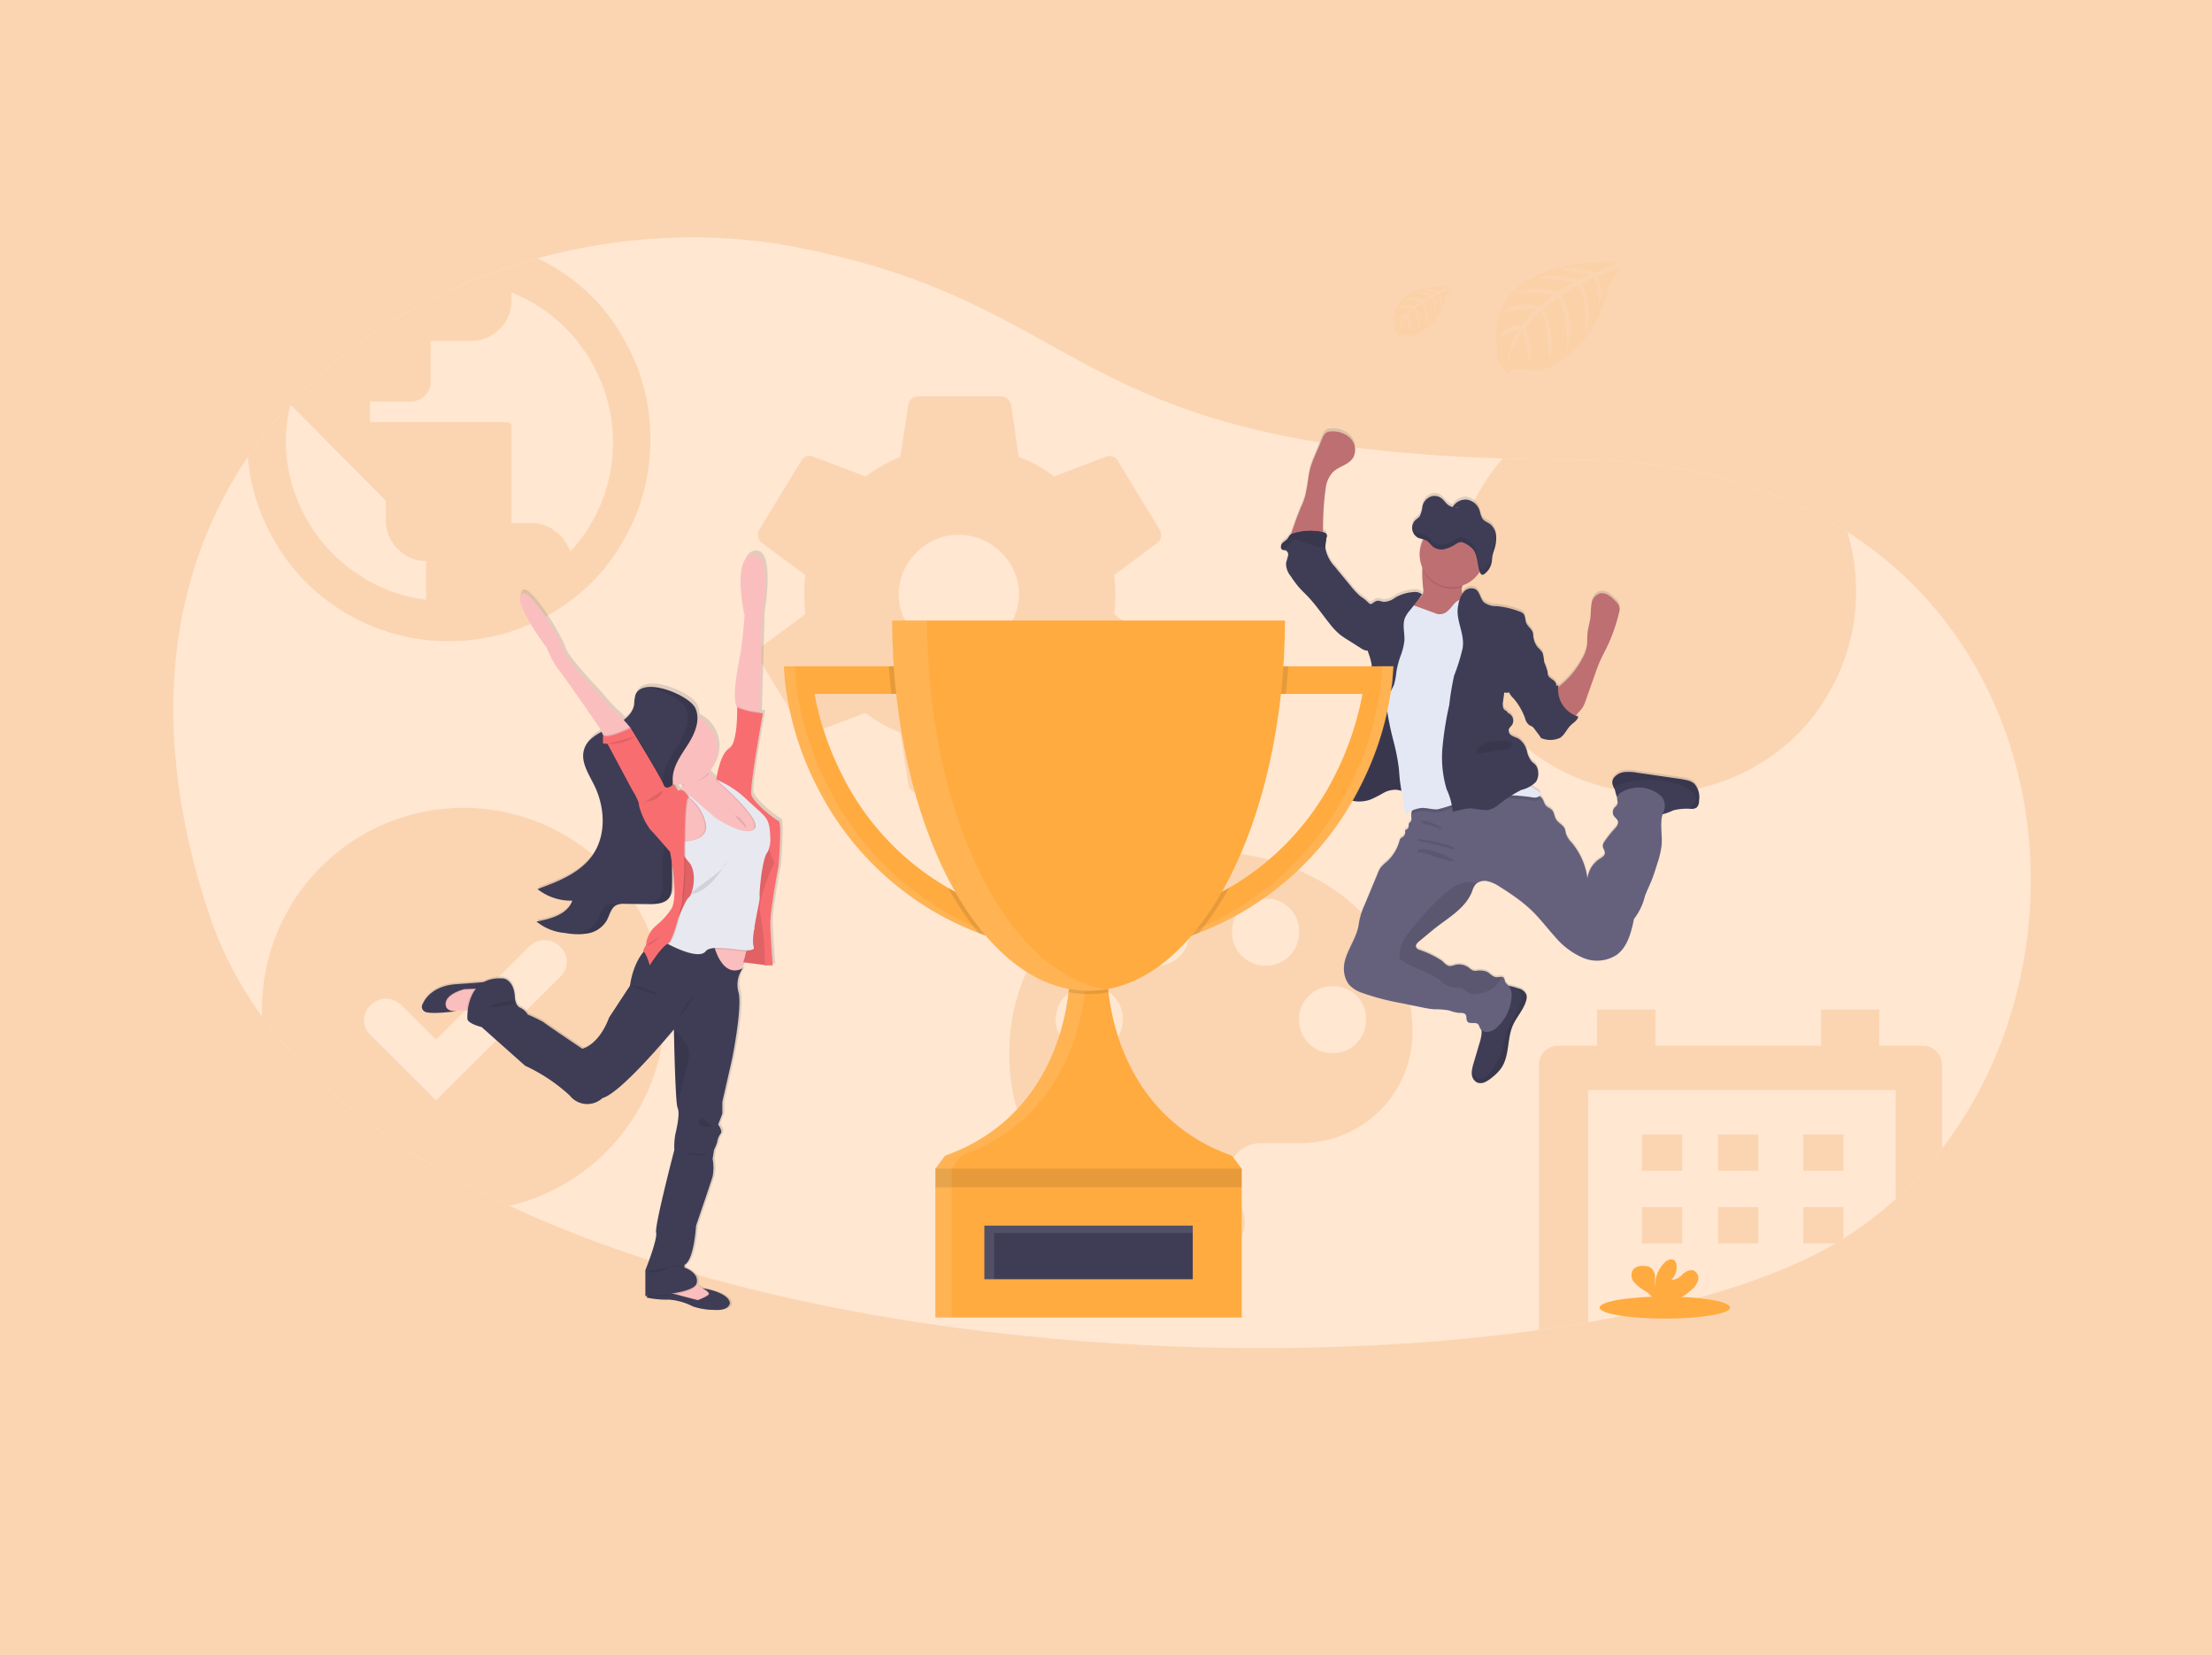 <svg xmlns="http://www.w3.org/2000/svg" xmlns:xlink="http://www.w3.org/1999/xlink" width="262" height="196" viewBox="0 0 262 196">
  <defs>
    <clipPath id="clip-path">
      <path id="Path_158047" data-name="Path 158047" d="M-290.786,248.55c-19.33-57.764,30.865-86.137,68.616-79.283,37.729,6.99,31.444,25.274,92.816,25.313,61.255-.039,68.094,67.8,33.432,91.382C-130.407,309.763-271.5,306.233-290.786,248.55Z" fill="none"/>
    </clipPath>
    <clipPath id="clip-path-2">
      <rect id="Rectangle_30823" data-name="Rectangle 30823" width="1269.8" height="810.182" transform="translate(-358.287 -426.787)" fill="none"/>
    </clipPath>
    <clipPath id="clip-path-3">
      <rect id="Rectangle_30822" data-name="Rectangle 30822" width="221.61" height="135.322" transform="translate(-295.88 167.356)" fill="none"/>
    </clipPath>
    <clipPath id="clip-path-4">
      <rect id="Rectangle_30815" data-name="Rectangle 30815" width="221.609" height="133.094" transform="translate(-295.88 167.515)" fill="none"/>
    </clipPath>
    <clipPath id="clip-path-5">
      <path id="Path_158041" data-name="Path 158041" d="M-202.056,217.5a6.968,6.968,0,0,0,3.551-.956,7.281,7.281,0,0,0,2.625-2.558,6.548,6.548,0,0,0,.973-3.467,6.672,6.672,0,0,0-.973-3.49,7.212,7.212,0,0,0-2.625-2.582,6.979,6.979,0,0,0-3.551-.957,6.849,6.849,0,0,0-3.525.957,7.285,7.285,0,0,0-2.6,2.582,6.679,6.679,0,0,0-.971,3.49,6.564,6.564,0,0,0,.971,3.467,7.348,7.348,0,0,0,2.6,2.558A6.829,6.829,0,0,0-202.056,217.5Zm18.435-4.609,5.126,3.837a1.085,1.085,0,0,1,.414.734,1.289,1.289,0,0,1-.177.847l-4.951,8.128a1.064,1.064,0,0,1-.619.509,1.366,1.366,0,0,1-.854-.057l-6.069-2.314a19.531,19.531,0,0,1-4.184,2.314l-.885,6.152a1.419,1.419,0,0,1-.443.734,1.091,1.091,0,0,1-.735.282h-9.9a1.092,1.092,0,0,1-.736-.282,1.137,1.137,0,0,1-.384-.734l-.942-6.152a14.983,14.983,0,0,1-4.126-2.314l-6.129,2.314a1.071,1.071,0,0,1-1.456-.418l-.017-.034-4.952-8.128a1.3,1.3,0,0,1-.176-.847,1.079,1.079,0,0,1,.414-.734l5.185-3.838a16.883,16.883,0,0,1-.118-2.314,16.883,16.883,0,0,1,.118-2.314l-5.185-3.839a1.075,1.075,0,0,1-.414-.733,1.3,1.3,0,0,1,.176-.847l4.952-8.128a1.07,1.07,0,0,1,1.439-.47l.034.018,6.129,2.314a19.2,19.2,0,0,1,4.126-2.314l.942-6.153a1.136,1.136,0,0,1,.384-.733,1.087,1.087,0,0,1,.736-.282h9.9a1.091,1.091,0,0,1,.735.282,1.42,1.42,0,0,1,.443.733l.885,6.153a15.515,15.515,0,0,1,4.184,2.314l6.069-2.314a1.366,1.366,0,0,1,.854-.057,1.061,1.061,0,0,1,.619.509l4.951,8.128a1.29,1.29,0,0,1,.177.847,1.081,1.081,0,0,1-.414.733l-5.126,3.839a17.036,17.036,0,0,1,.118,2.314,17.088,17.088,0,0,1-.118,2.317Z" fill="none"/>
    </clipPath>
    <clipPath id="clip-path-7">
      <path id="Path_158042" data-name="Path 158042" d="M-248.06,205.476a18.692,18.692,0,0,0,3.741-5.918,18.817,18.817,0,0,0,1.325-7.01,18.788,18.788,0,0,0-1.527-7.469,19.174,19.174,0,0,0-4.259-6.234,18.6,18.6,0,0,0-6.247-4.049v1.033a4.45,4.45,0,0,1-1.439,3.333,4.744,4.744,0,0,1-3.4,1.379h-4.72v4.826a2.225,2.225,0,0,1-.72,1.667,2.445,2.445,0,0,1-1.755.689h-4.721v2.436h16.291a.475.475,0,0,1,.477.476v11.452h2.344a4.6,4.6,0,0,1,2.821.948A5.059,5.059,0,0,1-248.06,205.476Zm-17.077,5.693V206.6a4.548,4.548,0,0,1-3.342-1.429A4.628,4.628,0,0,1-269.9,201.8v-2.343l-11.279-11.374a16.685,16.685,0,0,0-.566,4.229,18.7,18.7,0,0,0,2.267,8.973,19.063,19.063,0,0,0,5.951,6.659A18.39,18.39,0,0,0-265.137,211.169Zm2.689-42.858a23.506,23.506,0,0,1,12.113,3.272,22.624,22.624,0,0,1,8.5,8.5,23.48,23.48,0,0,1,3.272,12.111,23.481,23.481,0,0,1-3.272,12.112,22.624,22.624,0,0,1-8.5,8.5,23.484,23.484,0,0,1-12.113,3.272,23.48,23.48,0,0,1-12.111-3.272,23.075,23.075,0,0,1-8.5-8.553,23.384,23.384,0,0,1-3.272-12.055,23.384,23.384,0,0,1,3.272-12.055,23.507,23.507,0,0,1,8.553-8.555A23.39,23.39,0,0,1-262.448,168.311Z" fill="none"/>
    </clipPath>
    <clipPath id="clip-path-9">
      <path id="Path_158043" data-name="Path 158043" d="M-127.5,269.277v28.434a.031.031,0,0,0,.031.032h36.377a.031.031,0,0,0,.031-.032V269.277a.031.031,0,0,0-.031-.032h-36.377A.032.032,0,0,0-127.5,269.277ZM-93,263.992h5.043a2.278,2.278,0,0,1,2.387,2.149v34.387a2.278,2.278,0,0,1-2.387,2.149h-42.984a2.277,2.277,0,0,1-2.389-2.149V266.141a2.277,2.277,0,0,1,2.389-2.149h4.509v-4.22a.081.081,0,0,1,.081-.079h6.739a.08.08,0,0,1,.08.079v4.22H-99.9v-4.22a.079.079,0,0,1,.079-.079h6.739a.079.079,0,0,1,.08.078h0ZM-121.129,274.5v4.3h4.777v-4.3Zm9.022,0v4.3h4.773v-4.3Zm10.084,0v4.3h4.775v-4.3Zm-19.106,8.6v4.3h4.777v-4.3Zm9.022,0v4.3h4.773v-4.3Zm10.084,0v4.3h4.775v-4.3Z" fill="none"/>
    </clipPath>
    <clipPath id="clip-path-11">
      <path id="Path_158044" data-name="Path 158044" d="M-119.642,186.3a23.5,23.5,0,0,1,12.111,3.272,22.631,22.631,0,0,1,8.5,8.5,23.486,23.486,0,0,1,3.273,12.113A23.494,23.494,0,0,1-99.031,222.3a22.624,22.624,0,0,1-8.5,8.5,23.5,23.5,0,0,1-12.111,3.272,23.485,23.485,0,0,1-12.113-3.272,23.063,23.063,0,0,1-8.5-8.554,23.381,23.381,0,0,1-3.272-12.056,23.38,23.38,0,0,1,3.272-12.055,23.5,23.5,0,0,1,8.554-8.553A23.386,23.386,0,0,1-119.642,186.3Zm1.861,24.015,8.967,5.283a2.356,2.356,0,0,1,.843,3.223l0,0a2.352,2.352,0,0,1-3.2.833l-11.437-6.894v-12.84a2.4,2.4,0,0,1,2.412-2.4h0a2.407,2.407,0,0,1,2.418,2.4v0Z" fill="none"/>
    </clipPath>
    <clipPath id="clip-path-13">
      <path id="Path_158045" data-name="Path 158045" d="M-157.739,264.867a3.8,3.8,0,0,0,2.792-1.143,3.879,3.879,0,0,0,1.142-2.856,3.771,3.771,0,0,0-1.142-2.824,3.852,3.852,0,0,0-2.792-1.11,3.9,3.9,0,0,0-2.824,1.143,3.743,3.743,0,0,0-1.175,2.792,3.913,3.913,0,0,0,1.143,2.825A3.823,3.823,0,0,0-157.739,264.867Zm-7.932-10.362a3.787,3.787,0,0,0,2.791-1.143,3.873,3.873,0,0,0,1.142-2.855,3.776,3.776,0,0,0-1.142-2.824,3.85,3.85,0,0,0-2.791-1.11,3.905,3.905,0,0,0-2.826,1.143,3.749,3.749,0,0,0-1.174,2.792,3.9,3.9,0,0,0,1.142,2.824A3.818,3.818,0,0,0-165.671,254.505Zm-12.953,0a3.791,3.791,0,0,0,2.792-1.143,3.872,3.872,0,0,0,1.143-2.855,3.772,3.772,0,0,0-1.143-2.824,3.852,3.852,0,0,0-2.792-1.11,3.909,3.909,0,0,0-2.825,1.143,3.75,3.75,0,0,0-1.173,2.792,3.9,3.9,0,0,0,1.141,2.824A3.821,3.821,0,0,0-178.624,254.505Zm-7.934,10.362a3.8,3.8,0,0,0,2.793-1.143,3.876,3.876,0,0,0,1.143-2.856,3.772,3.772,0,0,0-1.143-2.824,3.853,3.853,0,0,0-2.793-1.11,3.9,3.9,0,0,0-2.824,1.143,3.743,3.743,0,0,0-1.174,2.792,3.9,3.9,0,0,0,1.142,2.825,3.825,3.825,0,0,0,2.854,1.173Zm14.379-23.8A25.367,25.367,0,0,1-160.144,244a22.393,22.393,0,0,1,8.6,7.642,19,19,0,0,1,3.248,10.7,12.917,12.917,0,0,1-1.785,6.623,12.986,12.986,0,0,1-4.838,4.808,13.223,13.223,0,0,1-6.687,1.751h-4.586a3.922,3.922,0,0,0-2.834,1.146,3.772,3.772,0,0,0-1.178,2.8,3.828,3.828,0,0,0,1.02,2.61,4.125,4.125,0,0,1,.732,1.273,4.183,4.183,0,0,1,.288,1.465,3.833,3.833,0,0,1-1.18,2.865,3.912,3.912,0,0,1-2.832,1.146,23.358,23.358,0,0,1-12.037-3.248,23.81,23.81,0,0,1-8.6-8.6,23.392,23.392,0,0,1-3.247-12.035,23.385,23.385,0,0,1,3.247-12.036,23.818,23.818,0,0,1,8.6-8.6A23.385,23.385,0,0,1-172.179,241.067Z" fill="none"/>
    </clipPath>
    <clipPath id="clip-path-15">
      <path id="Path_158046" data-name="Path 158046" d="M-260.7,235.813a23.89,23.89,0,0,1,23.88,23.881,23.889,23.889,0,0,1-23.88,23.88,23.889,23.889,0,0,1-23.881-23.88A23.889,23.889,0,0,1-260.7,235.813Zm-3.248,27.465q-4.176-4.152-4.193-4.168a2.562,2.562,0,0,0-3.552.062l-.093.094a2.4,2.4,0,0,0,0,3.394l.017.016,7.824,7.766,14.765-14.679a2.4,2.4,0,0,0,.032-3.394l-.032-.03-.156-.154a2.566,2.566,0,0,0-3.556.035Z" fill="none"/>
    </clipPath>
    <linearGradient id="linear-gradient" x1="0.652" y1="1.953" x2="0.652" y2="1.966" gradientUnits="objectBoundingBox">
      <stop offset="0" stop-color="gray" stop-opacity="0.251"/>
      <stop offset="0.54" stop-color="gray" stop-opacity="0.122"/>
      <stop offset="1" stop-color="gray" stop-opacity="0.102"/>
    </linearGradient>
    <linearGradient id="linear-gradient-2" x1="3.072" y1="1.534" x2="3.096" y2="1.534" xlink:href="#linear-gradient"/>
  </defs>
  <g id="card-7" transform="translate(315.6 -140.16)">
    <rect id="Rectangle_6964" data-name="Rectangle 6964" width="262" height="196" transform="translate(-315.6 140.16)" fill="#fbd5b2"/>
    <g id="Group_167376" data-name="Group 167376">
      <g id="Group_167808" data-name="Group 167808">
        <g id="Group_167807" data-name="Group 167807" clip-path="url(#clip-path)">
          <g id="Group_167375" data-name="Group 167375">
            <g id="Group_167806" data-name="Group 167806">
              <g id="Group_167805" data-name="Group 167805" clip-path="url(#clip-path-2)">
                <g id="Group_167374" data-name="Group 167374">
                  <g id="Group_167804" data-name="Group 167804">
                    <g id="Group_167803" data-name="Group 167803" clip-path="url(#clip-path-3)">
                      <g id="Group_167373" data-name="Group 167373">
                        <g id="Group_167778" data-name="Group 167778">
                          <g id="Group_167777" data-name="Group 167777" clip-path="url(#clip-path-4)">
                            <g id="Group_167360" data-name="Group 167360">
                              <path id="Path_155972" data-name="Path 155972" d="M-295.865,300.594H-74.273V167.464H-295.865Z" fill="#ffe7d1"/>
                            </g>
                          </g>
                        </g>
                        <g id="Group_167782" data-name="Group 167782">
                          <g id="Group_167781" data-name="Group 167781" clip-path="url(#clip-path-5)">
                            <g id="Group_167362" data-name="Group 167362">
                              <g id="Group_167780" data-name="Group 167780">
                                <g id="Group_167779" data-name="Group 167779" clip-path="url(#clip-path-4)">
                                  <g id="Group_167361" data-name="Group 167361">
                                    <path id="Path_155974" data-name="Path 155974" d="M-226.627,234.858h49.352V186.3h-49.352Z" fill="#fbd5b2"/>
                                  </g>
                                </g>
                              </g>
                            </g>
                          </g>
                        </g>
                        <g id="Group_167786" data-name="Group 167786">
                          <g id="Group_167785" data-name="Group 167785" clip-path="url(#clip-path-7)">
                            <g id="Group_167364" data-name="Group 167364">
                              <g id="Group_167784" data-name="Group 167784">
                                <g id="Group_167783" data-name="Group 167783" clip-path="url(#clip-path-4)">
                                  <g id="Group_167363" data-name="Group 167363">
                                    <path id="Path_155977" data-name="Path 155977" d="M-287.124,216.868h49.352V167.515h-49.352Z" fill="#fbd5b2"/>
                                  </g>
                                </g>
                              </g>
                            </g>
                          </g>
                        </g>
                        <g id="Group_167790" data-name="Group 167790">
                          <g id="Group_167789" data-name="Group 167789" clip-path="url(#clip-path-9)">
                            <g id="Group_167366" data-name="Group 167366">
                              <g id="Group_167788" data-name="Group 167788">
                                <g id="Group_167787" data-name="Group 167787" clip-path="url(#clip-path-4)">
                                  <g id="Group_167365" data-name="Group 167365">
                                    <path id="Path_155980" data-name="Path 155980" d="M-134.13,303.474h49.352V258.9H-134.13Z" fill="#fbd5b2"/>
                                  </g>
                                </g>
                              </g>
                            </g>
                          </g>
                        </g>
                        <g id="Group_167794" data-name="Group 167794">
                          <g id="Group_167793" data-name="Group 167793" clip-path="url(#clip-path-11)">
                            <g id="Group_167368" data-name="Group 167368">
                              <g id="Group_167792" data-name="Group 167792">
                                <g id="Group_167791" data-name="Group 167791" clip-path="url(#clip-path-4)">
                                  <g id="Group_167367" data-name="Group 167367">
                                    <path id="Path_155983" data-name="Path 155983" d="M-144.319,234.858h49.352V185.505h-49.352Z" fill="#fbd5b2"/>
                                  </g>
                                </g>
                              </g>
                            </g>
                          </g>
                        </g>
                        <g id="Group_167798" data-name="Group 167798">
                          <g id="Group_167797" data-name="Group 167797" clip-path="url(#clip-path-13)">
                            <g id="Group_167370" data-name="Group 167370">
                              <g id="Group_167796" data-name="Group 167796">
                                <g id="Group_167795" data-name="Group 167795" clip-path="url(#clip-path-4)">
                                  <g id="Group_167369" data-name="Group 167369">
                                    <path id="Path_155986" data-name="Path 155986" d="M-196.857,289.623H-147.5V240.27h-49.354Z" fill="#fbd5b2"/>
                                  </g>
                                </g>
                              </g>
                            </g>
                          </g>
                        </g>
                        <g id="Group_167802" data-name="Group 167802">
                          <g id="Group_167801" data-name="Group 167801" clip-path="url(#clip-path-15)">
                            <g id="Group_167372" data-name="Group 167372">
                              <g id="Group_167800" data-name="Group 167800">
                                <g id="Group_167799" data-name="Group 167799" clip-path="url(#clip-path-4)">
                                  <g id="Group_167371" data-name="Group 167371">
                                    <path id="Path_155989" data-name="Path 155989" d="M-285.373,284.37h49.352V235.017h-49.352Z" fill="#fbd5b2"/>
                                  </g>
                                </g>
                              </g>
                            </g>
                          </g>
                        </g>
                      </g>
                    </g>
                  </g>
                </g>
              </g>
            </g>
          </g>
        </g>
      </g>
      <g id="undraw_winners_2yls" data-name="undraw winners 2yls">
        <path id="Path_155881" data-name="Path 155881" d="M-114.931,232.688a2.142,2.142,0,0,0-.938-.412c-.36-.083-.727-.135-1.092-.192l-4.735-.683a5.549,5.549,0,0,0-1.45-.077,1.839,1.839,0,0,0-1.261.654.984.984,0,0,0-.219.615,1.626,1.626,0,0,0,.215.638,2.055,2.055,0,0,1,.117.283,6.557,6.557,0,0,0,.169.644.528.528,0,0,0,.081.127.182.182,0,0,1,0,.033c-.052.265.115.542.04.8-.065.219-.279.352-.413.535a.8.8,0,0,0-.019.887c.144.223.406.375.481.631.1.337-.167.661-.4.921a14.251,14.251,0,0,0-1.2,1.517.941.941,0,0,0-.192.452c-.021.335.3.629.244.962-.044.262-.3.421-.521.577a3.245,3.245,0,0,0-1.538,2.383,8.342,8.342,0,0,0-1.862-4.231,3.023,3.023,0,0,1-.69-1.083c-.042-.167-.05-.346-.108-.508-.192-.51-.8-.729-1.071-1.2-.192-.331-.192-.756-.431-1.046s-.613-.356-.819-.637a4.113,4.113,0,0,1-.262-.592,1.3,1.3,0,0,0-.356-.427.792.792,0,0,0-.089-.063.307.307,0,0,0,.1-.227c0-.225-.223-.373-.417-.485-.25-.142-.494-.3-.733-.456a1.712,1.712,0,0,0,.656-.537,1.764,1.764,0,0,0,.25-1.154,1.457,1.457,0,0,0-.344-.883c-.121-.129-.273-.221-.4-.342a2.805,2.805,0,0,1-.577-1.235,2.513,2.513,0,0,0-.99-1.488c-.254-.148-.55-.217-.8-.373a.7.7,0,0,1-.369-.733c.058-.192.237-.325.358-.488a.973.973,0,0,0-.244-1.346c-.142-.09-.317-.169-.346-.335a.611.611,0,0,1-.446-.473,1.835,1.835,0,0,1,0-.685q.075-.535.148-1.069a.7.7,0,0,0,.535,0,4.693,4.693,0,0,0,.577.754,7.55,7.55,0,0,1,1.346,2.336,1.405,1.405,0,0,0,.506.815c.1.056.21.085.306.144a1.142,1.142,0,0,1,.3.308c.231.306.462.61.69.915l.012.046a.27.27,0,0,0,.031.077.256.256,0,0,0,.165.085,2.8,2.8,0,0,0,2.115-.073c.554-.346.8-1.031,1.265-1.488.333-.325.8-.577.9-1.035a3.275,3.275,0,0,1-.331-.121c.1-.1.192-.208.323-.335a4.038,4.038,0,0,0,.512-.61,3.9,3.9,0,0,0,.385-.862q.556-1.586,1.115-3.171c.177-.5.354-1,.577-1.49.231-.527.5-1.033.756-1.55a20.507,20.507,0,0,0,1.5-4.211,1.532,1.532,0,0,0,.06-.613,1.617,1.617,0,0,0-.546-.831,4.01,4.01,0,0,0-.819-.679,1.347,1.347,0,0,0-1.027-.165,1.485,1.485,0,0,0-.915,1.154,12.179,12.179,0,0,0-.119,1.538c-.069.74-.323,1.456-.385,2.2-.033.429,0,.863-.052,1.292a4.715,4.715,0,0,1-.577,1.592,10.311,10.311,0,0,1-2.487,3.065c-.117.1-.238.192-.354.3a1.9,1.9,0,0,1,.025-.25,1.509,1.509,0,0,0-.244.087.72.72,0,0,0-.029-.288c-.154-.46-.838-.577-.961-1.044a2.052,2.052,0,0,1-.033-.35,8.913,8.913,0,0,0-.415-1.154,4.926,4.926,0,0,0-.192-1.11,3.085,3.085,0,0,0-.511-.577,2.268,2.268,0,0,1-.487-.917c-.025-.094-.048-.192-.075-.287a1.312,1.312,0,0,0-.069-.633c-.175-.435-.627-.713-.79-1.154-.127-.342-.071-.769-.312-1.035a1.125,1.125,0,0,0-.456-.275,10.127,10.127,0,0,0-2.744-.648,2.338,2.338,0,0,1-1.485-.446c-.44-.431-.461-1.206-.977-1.538a1.168,1.168,0,0,0-1.448.337,1.8,1.8,0,0,0-.146.192,2.071,2.071,0,0,1-.04-.788,1.893,1.893,0,0,1,.019-.192,3.844,3.844,0,0,0,2.085-1.646v.012l.023.06c.056.14.144.275.275.29h0a.382.382,0,0,0,.238-.087,1.957,1.957,0,0,0,.319-.277c.049-.054.1-.11.138-.167A2.128,2.128,0,0,0-139.1,207a2.3,2.3,0,0,0,.192-.644c.035-.223.038-.452.077-.675a4.27,4.27,0,0,1,.14-.51c.019-.056.038-.112.056-.167l.062-.192a4.457,4.457,0,0,0,.192-1.219v-.208a2.03,2.03,0,0,0-.646-1.433c-.331-.271-.769-.385-1.011-.752a3.6,3.6,0,0,1-.285-.852,1.923,1.923,0,0,0-1.512-1.36,1.681,1.681,0,0,0-1.2.329h0l-.027.021h0a1.951,1.951,0,0,0-.477.531,1.581,1.581,0,0,1-.677-.385c-.192-.179-.34-.4-.535-.577a1.375,1.375,0,0,0-1.375-.293,1.638,1.638,0,0,0-.979,1.121,3.913,3.913,0,0,1-.308,1.183c-.171.258-.452.385-.648.619a1.159,1.159,0,0,0-.242.513h0a1.441,1.441,0,0,0-.033.321h0a.564.564,0,0,0,.012.142v.023a1.028,1.028,0,0,0,.033.156h0a1.351,1.351,0,0,0,.287.527,1.262,1.262,0,0,0,.463.335,1.926,1.926,0,0,0,.223.071l.229.052.081.019a3.834,3.834,0,0,0-.108,3.387,1.486,1.486,0,0,1-.019.162,13.314,13.314,0,0,0,.1,2.267,1.216,1.216,0,0,1-.14.863,1.646,1.646,0,0,1-.279.248c.1-.135.21-.267.317-.4a1.372,1.372,0,0,0-1.085-.281,5.026,5.026,0,0,0-2.115.646,2.366,2.366,0,0,1-1.365.519c-.29-.033-.577-.192-.86-.115a1.72,1.72,0,0,0-.44.262.6.6,0,0,1-.362.112,7.778,7.778,0,0,0-1.131-.925,8.941,8.941,0,0,1-1.131-1.2c-.623-.752-1.244-1.506-1.856-2.265a4.367,4.367,0,0,1-1.135-2.146,2.2,2.2,0,0,1-.013-.244,6.145,6.145,0,0,1,.146-1.154.573.573,0,0,0,0-.279c-.058-.192-.279-.263-.469-.306h0c.025-.148.042-.3.052-.444a33.661,33.661,0,0,1,.34-4.954,3.366,3.366,0,0,1,.8-1.706c.7-.71,1.877-.881,2.415-1.721a1.963,1.963,0,0,0-.294-2.308,2.91,2.91,0,0,0-2.265-.838,1.171,1.171,0,0,0-.66.177,1.4,1.4,0,0,0-.4.608l-.825,2.006a12.139,12.139,0,0,0-.6,1.612c-.231.842-.283,1.731-.465,2.581a6.732,6.732,0,0,1-.652,2.071c-.258.677-.537,1.346-.769,2.036-.058.173-.26.687-.385,1.154a.745.745,0,0,0-.131.1,3.469,3.469,0,0,0-.273.406c-.175.231-.46.354-.652.577s-.233.633.035.744a.792.792,0,0,0,.167.037.546.546,0,0,1,.507.583.56.56,0,0,1-.044.179c-.042.3-.192.577-.217.877a2.364,2.364,0,0,0,.56,1.471,12.728,12.728,0,0,0,1.027,1.383c.271.3.577.577.85.869,1.04,1.069,1.867,2.319,2.8,3.481a7.707,7.707,0,0,0,1.14,1.2,8.518,8.518,0,0,0,.863.594l1.608,1.019a1.761,1.761,0,0,0,.608.287.775.775,0,0,0,.215,0c.01.048.017.094.029.142a8.506,8.506,0,0,1,.431,1.475c.031.513-.015,1.038.021,1.558.035.479.14.961.167,1.433a9.191,9.191,0,0,1-.385,2.692,16.073,16.073,0,0,1-1.154,3.806,2.23,2.23,0,0,0-.385,1.027.511.511,0,0,0,.012.135h0l-.289.163c-.085.048-.169.1-.246.146a2.061,2.061,0,0,0-.906.913c-.121.333-.065.713-.212,1.037-.007.014-.015.028-.023.042-.154.3-.46.523-.529.852h0c-.052.252.048.519,0,.769v.01a2.828,2.828,0,0,0-.1.385.453.453,0,0,0,.012.127.73.73,0,0,0,.231.375,1.487,1.487,0,0,0,.225.179c.082.054.167.1.254.15l.05.027c.073.038.146.075.221.11l.05.021a2.482,2.482,0,0,0,.263.1l.062.019c.069.023.14.044.211.062l.048.015.044.01.192.04.071.013c.085.014.171.026.26.035h.077c.065,0,.129.01.192.012h.352a2.237,2.237,0,0,0,.271-.025h.029c.081-.012.162-.025.242-.042l.062-.013c.075-.017.15-.035.225-.058l.04-.012c.09-.027.181-.056.269-.09a7.116,7.116,0,0,0,.888-.44c.192-.106.385-.213.577-.312a4.367,4.367,0,0,1,.438-.192,2.482,2.482,0,0,1,1.154-.192,4.534,4.534,0,0,1,.577.117v.063q.236,1.384.463,2.769a5.68,5.68,0,0,1,.8-.479,1.792,1.792,0,0,0-.1.433,1.647,1.647,0,0,0,0,.344.746.746,0,0,1-.054.529c-.067.088-.192.138-.229.238a.806.806,0,0,0-.019.313.5.5,0,0,1-.458.465.731.731,0,0,1-.29.858,1.059,1.059,0,0,0-.223.146.662.662,0,0,0-.129.29,5.136,5.136,0,0,1-1.506,2.475,4.873,4.873,0,0,0-.744.727,3.306,3.306,0,0,0-.336.663q-.77,1.881-1.562,3.763a8.342,8.342,0,0,0-.669,2.171c-.231,2.073-2.077,3.831-1.731,5.888a2.883,2.883,0,0,0,.6,1.406,3.532,3.532,0,0,0,1.538.944,27.986,27.986,0,0,0,4.6,1.21l2.446.5a10.555,10.555,0,0,0,1.458.231,9.556,9.556,0,0,1,1.771.135,5.5,5.5,0,0,0,1.063.283c.315.017.7-.05.89.208s.042.6.219.827c.285.363.979,0,1.288.342a1.628,1.628,0,0,1,.192.425.766.766,0,0,0,.192.242,1.65,1.65,0,0,1,.023.329,5.659,5.659,0,0,1-.277,1.312q-.347,1.172-.69,2.344a5.208,5.208,0,0,0-.192.846,2.1,2.1,0,0,0,0,.419,1.15,1.15,0,0,0,.69,1,1.268,1.268,0,0,0,.935-.115,4.119,4.119,0,0,0,.769-.519,5.252,5.252,0,0,0,1.11-1.142c.962-1.438.65-3.385,1.325-4.975.448-1.061,1.321-1.923,1.612-3.042a1.216,1.216,0,0,0,.023-.658,1.363,1.363,0,0,0-.913-.742h-.017a7.872,7.872,0,0,0-.962-.275c-.081-.017-.163-.031-.246-.044a1.509,1.509,0,0,1-.425-.554,1.294,1.294,0,0,0-.09-.333.347.347,0,0,0-.277-.154c-.192-.019-.45.05-.66.035-.429-.031-.713-.452-1.1-.646a2.248,2.248,0,0,0-1.212-.117,1.116,1.116,0,0,1-.438-.027,1.646,1.646,0,0,1-.462-.317,1.935,1.935,0,0,0-1.694-.34,1.82,1.82,0,0,1-.577.131c-.375-.021-.64-.356-.917-.61a11.037,11.037,0,0,0-2.756-1.333.625.625,0,0,1-.331-.285c-.106-.262.133-.523.348-.7l1.581-1.313c1.731-1.438,3.894-2.521,4.7-4.631a2.671,2.671,0,0,1,.385-.79,1.08,1.08,0,0,1,.213-.192,1.617,1.617,0,0,1,1.183-.231,3.994,3.994,0,0,1,1.392.608q1.033.626,2.01,1.346a17.8,17.8,0,0,1,1.837,1.508c1.01.962,1.85,2.1,2.79,3.138a8.964,8.964,0,0,0,3.321,2.5,4.271,4.271,0,0,0,4.006-.358c1.294-.962,1.71-2.681,2.037-4.258a6.879,6.879,0,0,0,1.29-2.692c.221-.594.5-1.154.742-1.746.285-.7.508-1.415.731-2.133a10.222,10.222,0,0,0,.512-2.225c.092-1.2-.229-2.473.108-3.6a13.049,13.049,0,0,0,1.285-.494,6.4,6.4,0,0,1,2.035-.175h.044a1.05,1.05,0,0,0,.677-.16,1.077,1.077,0,0,0,.279-.819A2.5,2.5,0,0,0-114.931,232.688Zm-27.863-32.8a1.426,1.426,0,0,1-.487.035Z" fill="url(#linear-gradient)"/>
        <path id="Path_155882" data-name="Path 155882" d="M-142.036,212.05a2.112,2.112,0,0,1-.8.425l-1.363.488a5.07,5.07,0,0,1-2.294.437,7.606,7.606,0,0,1-2.59-.669c-.431-.527,1.079-1.3,1.594-1.746a2.19,2.19,0,0,0,.323-.285,1.157,1.157,0,0,0,.14-.86,13.271,13.271,0,0,1-.1-2.263,4.613,4.613,0,0,1,.077-.536c.192-.885,1.015-.562,1.665-.327a13,13,0,0,1,2.26.979,1.613,1.613,0,0,1,.558.473,2.4,2.4,0,0,1,.125,1.538,1.44,1.44,0,0,0,.225,1.131,2.938,2.938,0,0,1,.363.385A.721.721,0,0,1-142.036,212.05Z" fill="#be6f72"/>
        <path id="Path_155883" data-name="Path 155883" d="M-160.87,198.191c.192-.852.235-1.731.465-2.575a12.06,12.06,0,0,1,.6-1.606l.848-1.979a1.4,1.4,0,0,1,.4-.606,1.189,1.189,0,0,1,.66-.177,2.939,2.939,0,0,1,2.265.837,1.942,1.942,0,0,1,.294,2.294c-.538.84-1.713,1.01-2.415,1.717a3.363,3.363,0,0,0-.8,1.7,33.6,33.6,0,0,0-.34,4.94,1.638,1.638,0,0,1-.577,1.365,1.684,1.684,0,0,1-.861.167l-1.261.021c-.212,0-.979.133-1.119-.027-.246-.279.315-1.667.417-1.977.227-.687.506-1.356.769-2.031A6.753,6.753,0,0,0-160.87,198.191Z" fill="#be6f72"/>
        <path id="Path_155884" data-name="Path 155884" d="M-134.822,258.6c-.29,1.111-1.163,1.977-1.612,3.036-.675,1.586-.371,3.527-1.325,4.961a5.238,5.238,0,0,1-1.11,1.144,4.107,4.107,0,0,1-.769.517,1.264,1.264,0,0,1-.935.115,1.15,1.15,0,0,1-.69-1,2.077,2.077,0,0,1,0-.417,5.206,5.206,0,0,1,.192-.844q.347-1.167.69-2.338a5.615,5.615,0,0,0,.277-1.308c.025-.485-.283-1.115-.152-1.567.06-.2.283-.385.385-.556a3.2,3.2,0,0,0,.331-.787,4.9,4.9,0,0,1,.6-1.561,3.665,3.665,0,0,1,.75-.7,1.982,1.982,0,0,1,.715-.4,1.752,1.752,0,0,1,.769.036,7.627,7.627,0,0,1,.961.273h.017a1.347,1.347,0,0,1,.913.74A1.208,1.208,0,0,1-134.822,258.6Z" fill="#3f3d56"/>
        <path id="Path_155885" data-name="Path 155885" d="M-114.362,234.963a1.067,1.067,0,0,1-.279.817,1.05,1.05,0,0,1-.677.16h-.052a6.486,6.486,0,0,0-2.035.175,7.683,7.683,0,0,1-1.463.523,3.576,3.576,0,0,1-2.006-.646,19.807,19.807,0,0,0-1.821-.865c-.408-.167-1.24-.275-1.437-.721q-.1-.316-.169-.642a2.056,2.056,0,0,0-.117-.283,1.622,1.622,0,0,1-.215-.637.983.983,0,0,1,.219-.615,1.846,1.846,0,0,1,1.26-.648,5.549,5.549,0,0,1,1.45.077l4.735.681a10.14,10.14,0,0,1,1.092.192,2.154,2.154,0,0,1,.938.412A2.43,2.43,0,0,1-114.362,234.963Z" fill="#3f3d56"/>
        <path id="Path_155886" data-name="Path 155886" d="M-118.523,236.193c-.577,1.217-.162,2.658-.265,4a10.181,10.181,0,0,1-.511,2.219c-.223.715-.446,1.433-.731,2.127-.239.577-.521,1.154-.742,1.742a6.984,6.984,0,0,1-1.29,2.692c-.327,1.573-.742,3.292-2.036,4.246a4.26,4.26,0,0,1-4.006.358,8.967,8.967,0,0,1-3.321-2.5c-.94-1.037-1.781-2.165-2.79-3.131a17.481,17.481,0,0,0-1.84-1.506q-.977-.71-2.01-1.335a4.035,4.035,0,0,0-1.392-.606,1.613,1.613,0,0,0-1.183.231,1.08,1.08,0,0,0-.213.192,2.66,2.66,0,0,0-.385.788c-.808,2.1-2.975,3.185-4.706,4.619l-1.581,1.31c-.215.179-.454.44-.348.7a.63.63,0,0,0,.331.285,10.99,10.99,0,0,1,2.756,1.329c.277.254.542.588.917.608a1.846,1.846,0,0,0,.577-.129,1.939,1.939,0,0,1,1.694.338,1.667,1.667,0,0,0,.462.317,1.116,1.116,0,0,0,.438.027,2.34,2.34,0,0,1,1.212.117c.367.183.669.613,1.1.644.21.015.46-.054.66-.035a.347.347,0,0,1,.277.154,1.269,1.269,0,0,1,.09.331c.079.271.344.437.517.66a1.826,1.826,0,0,1,.277,1.24,5.293,5.293,0,0,1-1.685,3.542,2.087,2.087,0,0,1-1.037.577.96.96,0,0,1-1.027-.456,1.6,1.6,0,0,0-.192-.423c-.31-.34-1,.021-1.288-.342-.177-.227-.05-.59-.219-.825s-.577-.192-.89-.206a5.576,5.576,0,0,1-1.063-.283,9.556,9.556,0,0,0-1.771-.135,10.709,10.709,0,0,1-1.458-.231l-2.446-.5a28.985,28.985,0,0,1-4.6-1.206,3.7,3.7,0,0,1-1.539-.942,2.881,2.881,0,0,1-.6-1.4c-.348-2.052,1.5-3.806,1.731-5.873a8.214,8.214,0,0,1,.669-2.165q.783-1.876,1.562-3.756a3.365,3.365,0,0,1,.327-.665,4.813,4.813,0,0,1,.744-.725,5.114,5.114,0,0,0,1.506-2.469.662.662,0,0,1,.129-.29,1.091,1.091,0,0,1,.223-.144.731.731,0,0,0,.29-.856.5.5,0,0,0,.458-.465.8.8,0,0,1,.019-.312c.046-.1.162-.15.229-.238a.746.746,0,0,0,.054-.527,1.647,1.647,0,0,1,0-.344,1.768,1.768,0,0,1,.515-1.075c.46-.452,1.113-.335,1.748-.442a10.045,10.045,0,0,0,1.846-.59,18.121,18.121,0,0,1,5.213-1.206,11.389,11.389,0,0,1,5.265.838,3.017,3.017,0,0,1,.679.385,1.281,1.281,0,0,1,.356.425,3.982,3.982,0,0,0,.262.59c.206.281.594.371.819.637s.244.713.431,1.042c.267.469.887.687,1.071,1.2.058.161.065.338.108.506a2.892,2.892,0,0,0,.69,1.081,8.312,8.312,0,0,1,1.861,4.231,3.22,3.22,0,0,1,1.538-2.377c.221-.144.477-.3.521-.565.056-.331-.265-.625-.244-.962a.944.944,0,0,1,.192-.45,14.2,14.2,0,0,1,1.2-1.513c.237-.26.5-.577.4-.919-.075-.256-.337-.406-.481-.629a.8.8,0,0,1,.019-.885c.135-.183.348-.315.413-.533.075-.256-.092-.533-.04-.8a.988.988,0,0,1,.4-.513,4.006,4.006,0,0,1,4.888.46A1.823,1.823,0,0,1-118.523,236.193Z" fill="#65617d"/>
        <path id="Path_155887" data-name="Path 155887" d="M-114.361,234.963a1.067,1.067,0,0,1-.279.817,1.05,1.05,0,0,1-.677.16h-.052c.079-.4.565-.629.65-1.035a.914.914,0,0,0-.211-.7,3.466,3.466,0,0,0-1.731-1.088,11.47,11.47,0,0,0-5.781-.433,5.824,5.824,0,0,0-1.519.467,4.943,4.943,0,0,0-.462.327,1.638,1.638,0,0,1-.215-.637.984.984,0,0,1,.219-.615,1.848,1.848,0,0,1,1.26-.648,5.549,5.549,0,0,1,1.45.077l4.734.681c.367.046.732.11,1.092.192a2.142,2.142,0,0,1,.938.412A2.415,2.415,0,0,1-114.361,234.963Z" opacity="0.1"/>
        <path id="Path_155888" data-name="Path 155888" d="M-134.822,258.605c-.29,1.112-1.163,1.977-1.612,3.036-.675,1.586-.371,3.527-1.325,4.961a5.238,5.238,0,0,1-1.11,1.144,4.109,4.109,0,0,1-.769.517,1.263,1.263,0,0,1-.935.115,1.151,1.151,0,0,1-.69-1,2.076,2.076,0,0,1,0-.417l.012.031c.167.4.44.827.871.9a1.178,1.178,0,0,0,.888-.313,5.494,5.494,0,0,0,1.356-2,8.365,8.365,0,0,0,.65-1.66c.077-.327.113-.661.192-.988.365-1.588,1.61-2.885,1.885-4.494a1.114,1.114,0,0,0,.015-.336,1.715,1.715,0,0,0-.165-.419,2.059,2.059,0,0,1-.146-.465,1.347,1.347,0,0,1,.913.74A1.209,1.209,0,0,1-134.822,258.605Z" opacity="0.1"/>
        <path id="Path_155889" data-name="Path 155889" d="M-137.726,255.848a2.786,2.786,0,0,1-.867,1.185,4.224,4.224,0,0,1-1.867.808,1.868,1.868,0,0,1-.962-.012c-.427-.148-.735-.548-1.171-.663a7.928,7.928,0,0,0-.962-.056,3.408,3.408,0,0,1-1.465-.858c-1.4-1.054-3.242-1.394-4.644-2.448a.431.431,0,0,1-.15-.156.458.458,0,0,1-.029-.217,4.424,4.424,0,0,1,.421-1.848,6.419,6.419,0,0,1,.792-1.129,34.3,34.3,0,0,1,4.021-4.386,6.092,6.092,0,0,1,2.115-1.3,3.175,3.175,0,0,1,1.854-.035,1.08,1.08,0,0,0-.213.192,2.66,2.66,0,0,0-.385.788c-.81,2.106-2.977,3.186-4.708,4.621l-1.581,1.31c-.215.179-.454.44-.348.7a.63.63,0,0,0,.331.285,10.99,10.99,0,0,1,2.756,1.329c.277.254.542.588.917.608a1.845,1.845,0,0,0,.577-.129,1.939,1.939,0,0,1,1.694.338,1.666,1.666,0,0,0,.462.317,1.116,1.116,0,0,0,.438.027,2.34,2.34,0,0,1,1.212.117c.367.183.669.613,1.1.644C-138.176,255.9-137.926,255.825-137.726,255.848Z" opacity="0.1"/>
        <path id="Path_155890" data-name="Path 155890" d="M-155.415,229.748a2.047,2.047,0,0,0-.9.908c-.123.333-.065.713-.213,1.036s-.481.548-.554.894c-.052.252.05.517,0,.769a3.273,3.273,0,0,0-.106.4c-.019.287.227.519.467.679a3.9,3.9,0,0,0,3.494.385,15.871,15.871,0,0,0,1.469-.752,2.9,2.9,0,0,1,1.583-.385c.317.035.621.15.938.192a.984.984,0,0,0,.879-.262,1.1,1.1,0,0,0,.192-.456,6.8,6.8,0,0,0-.108-3.236c-.254-1.062-.638-2.083-.91-3.138a14.434,14.434,0,0,0-.661-2.325,3.051,3.051,0,0,0-1.617-1.712.3.3,0,0,0-.192-.025.334.334,0,0,0-.125.092,5.914,5.914,0,0,0-1.319,2.219c-.3.921-.385,1.9-.662,2.823a2.894,2.894,0,0,1-.577,1.194A6.634,6.634,0,0,1-155.415,229.748Z" fill="#3f3d56"/>
        <path id="Path_155891" data-name="Path 155891" d="M-148.161,233.151a1.126,1.126,0,0,1-.2.456.974.974,0,0,1-.879.26c-.315-.038-.619-.156-.936-.192a2.9,2.9,0,0,0-1.583.385c-.492.246-.962.552-1.471.75a3.884,3.884,0,0,1-2.333.133,3.76,3.76,0,0,1-1.154-.508.828.828,0,0,1-.467-.679,3.276,3.276,0,0,1,.106-.4c.05-.252-.05-.517,0-.769.073-.346.408-.577.554-.9s.09-.7.211-1.035a2.055,2.055,0,0,1,.906-.91,6.94,6.94,0,0,0,1.092-.7,1.07,1.07,0,0,0,.1-.142,3.447,3.447,0,0,0,.458-1.06c.283-.927.36-1.9.66-2.825a5.923,5.923,0,0,1,1.321-2.217.288.288,0,0,1,.123-.092.31.31,0,0,1,.192.023,3.075,3.075,0,0,1,1.617,1.713,15.116,15.116,0,0,1,.661,2.323c.269,1.056.656,2.081.91,3.14A6.843,6.843,0,0,1-148.161,233.151Z" opacity="0.1"/>
        <path id="Path_155892" data-name="Path 155892" d="M-142.442,209.7a3.846,3.846,0,0,1-4.685-2.115,4.63,4.63,0,0,1,.077-.537c.192-.885,1.015-.562,1.665-.327a13,13,0,0,1,2.26.979,1.622,1.622,0,0,1,.558.473A2.364,2.364,0,0,1-142.442,209.7Z" opacity="0.1"/>
        <circle id="Ellipse_2285" data-name="Ellipse 2285" cx="3.846" cy="3.846" r="3.846" transform="translate(-147.449 201.994)" fill="#be6f72"/>
        <path id="Path_155893" data-name="Path 155893" d="M-133.166,234.583c0,.319-.433.421-.754.4a24.248,24.248,0,0,0-3.425-.288c-1.444.131-2.771.929-4.219,1a12.657,12.657,0,0,0-1.675.048c-.712.133-1.346.565-2.071.627-.629.054-1.25-.183-1.879-.158a3.024,3.024,0,0,0-1.256.358,1.768,1.768,0,0,1,.515-1.075c.46-.452,1.113-.335,1.748-.442a9.969,9.969,0,0,0,1.846-.59,18.146,18.146,0,0,1,5.213-1.206,11.38,11.38,0,0,1,5.263.833,3,3,0,0,1,.679.385A.283.283,0,0,1-133.166,234.583Z" opacity="0.1"/>
        <path id="Path_155894" data-name="Path 155894" d="M-145.382,212.863l-1.558-.577-.658-.242a3.2,3.2,0,0,0-.838-.223,2.136,2.136,0,0,0-1.865,1.085,5.862,5.862,0,0,0-.683,2.148q-.266,1.527-.45,3.065a20.031,20.031,0,0,0-.2,2.8,33.133,33.133,0,0,0,1.1,7.046,24.756,24.756,0,0,1,.613,3.125c.046.435.067.871.113,1.308.05.49.131.975.212,1.461l.463,2.763a3.655,3.655,0,0,1,1.942-.79c.629-.023,1.252.212,1.879.158a21.361,21.361,0,0,0,2.071-.625,12.35,12.35,0,0,1,1.677-.048c1.446-.073,2.775-.873,4.217-1a23.278,23.278,0,0,1,3.427.287c.319.019.752-.083.752-.4,0-.223-.223-.371-.417-.483a20.484,20.484,0,0,1-2.606-1.86,8.815,8.815,0,0,1-2.048-2.027c-1.256-1.952-.825-4.592-1.9-6.652-.871-1.673,0-3.865,0-5.752a8.751,8.751,0,0,0-.737-4.306l-.748-1.894a.309.309,0,0,0-.088-.144.29.29,0,0,0-.171-.052,1.8,1.8,0,0,0-1.242.4c-.352.286-.577.7-.923,1A1.4,1.4,0,0,1-145.382,212.863Z" fill="#e3e8f4"/>
        <path id="Path_155895" data-name="Path 155895" d="M-142.869,211.77a3.408,3.408,0,0,1,.608-1.487,1.168,1.168,0,0,1,1.448-.335c.515.335.537,1.108.977,1.538a2.37,2.37,0,0,0,1.485.446,10.087,10.087,0,0,1,2.744.646,1.121,1.121,0,0,1,.456.273c.24.273.192.692.312,1.033.163.438.615.717.79,1.154a2.3,2.3,0,0,1-.161,1.525c-.29.894-.473,1.823-.756,2.721a6.053,6.053,0,0,1-1.346,2.46c-.292.3-.727.577-1.112.4l-.148,1.067a1.824,1.824,0,0,0,0,.683.611.611,0,0,0,.446.473c.029.165.2.244.346.335a.962.962,0,0,1,.25,1.337l-.006.009c-.121.163-.3.292-.358.487a.691.691,0,0,0,.369.731c.25.154.544.225.8.373a2.484,2.484,0,0,1,.99,1.483,2.745,2.745,0,0,0,.577,1.233c.127.121.279.213.4.34a1.457,1.457,0,0,1,.344.883,1.752,1.752,0,0,1-.25,1.154,3.482,3.482,0,0,1-1.731.961,14.576,14.576,0,0,0-2.761,1.808,2.953,2.953,0,0,1-1.26.592,11.012,11.012,0,0,1-1.863-.217,4.584,4.584,0,0,0-1.112.146l-1.154.25a7.472,7.472,0,0,0-.706-2.642,13.143,13.143,0,0,1-.492-5,39.119,39.119,0,0,1,.8-4.988,32.018,32.018,0,0,1,.577-3.481,22.894,22.894,0,0,0,1.006-3.238C-142.065,215.1-143.28,213.563-142.869,211.77Z" fill="#3f3d56"/>
        <path id="Path_155896" data-name="Path 155896" d="M-134.121,215.327a2.1,2.1,0,0,1,.221.625,2.254,2.254,0,0,0,.487.915,3.122,3.122,0,0,1,.512.577,4.3,4.3,0,0,1,.192,1.108,8.915,8.915,0,0,1,.415,1.154,2.064,2.064,0,0,0,.033.35c.125.465.81.577.962,1.042.1.3-.073.631-.04.948a.819.819,0,0,1,.017.3.606.606,0,0,1-.219.281,4.423,4.423,0,0,0-1.265,2.252,12.849,12.849,0,0,0-.29,2.6l-.752-.994a1.127,1.127,0,0,0-.3-.308c-.1-.058-.208-.087-.306-.144a1.4,1.4,0,0,1-.506-.812,7.476,7.476,0,0,0-1.346-2.331,2.544,2.544,0,0,1-.729-1.188,2.2,2.2,0,0,1,.035-.642,10.948,10.948,0,0,1,1.012-3.667c.286-.523.658-1,.933-1.527C-134.873,215.516-134.613,214.6-134.121,215.327Z" fill="#3f3d56"/>
        <path id="Path_155897" data-name="Path 155897" d="M-153.092,216.537a.887.887,0,0,1-.119.461.607.607,0,0,1-.608.192,1.757,1.757,0,0,1-.608-.285l-1.608-1.017a8.9,8.9,0,0,1-.863-.592,7.667,7.667,0,0,1-1.14-1.194c-.935-1.154-1.761-2.406-2.8-3.461-.283-.288-.577-.565-.85-.867a12.8,12.8,0,0,1-1.027-1.381,2.351,2.351,0,0,1-.56-1.467c.031-.3.175-.577.217-.875a.546.546,0,0,0-.284-.717.558.558,0,0,0-.18-.043.791.791,0,0,1-.167-.037c-.267-.112-.227-.525-.035-.742s.477-.339.652-.577a3.47,3.47,0,0,1,.273-.406,1.045,1.045,0,0,1,.448-.225,6.936,6.936,0,0,1,3.413-.129c.192.042.411.119.469.306a.565.565,0,0,1,0,.277,6.146,6.146,0,0,0-.146,1.154,2.17,2.17,0,0,0,.013.242,4.358,4.358,0,0,0,1.135,2.142c.612.758,1.233,1.51,1.856,2.26a8.871,8.871,0,0,0,1.125,1.2,6.394,6.394,0,0,1,1.183.987,2.155,2.155,0,0,1,.192,1.181A26.088,26.088,0,0,1-153.092,216.537Z" fill="#3f3d56"/>
        <path id="Path_155898" data-name="Path 155898" d="M-128.669,224.56a4.048,4.048,0,0,0,.511-.606,3.973,3.973,0,0,0,.385-.86l1.115-3.163c.177-.5.354-1,.577-1.488.231-.525.5-1.031.756-1.538a20.505,20.505,0,0,0,1.494-4.183,1.55,1.55,0,0,0,.06-.613,1.608,1.608,0,0,0-.546-.829,4,4,0,0,0-.819-.677,1.346,1.346,0,0,0-1.027-.165,1.483,1.483,0,0,0-.915,1.154,12.179,12.179,0,0,0-.119,1.538c-.069.738-.323,1.452-.385,2.192-.033.429,0,.862-.052,1.288a4.7,4.7,0,0,1-.577,1.59,10.338,10.338,0,0,1-2.486,3.058,4.022,4.022,0,0,0-.746.717,2.351,2.351,0,0,0-.36.9,2.063,2.063,0,0,0,.156,1.456,2.138,2.138,0,0,0,1.49.888C-129.381,225.377-129.2,225.115-128.669,224.56Z" fill="#be6f72"/>
        <path id="Path_155899" data-name="Path 155899" d="M-143.58,200.267a1.793,1.793,0,0,1,1.742-.944,1.923,1.923,0,0,1,1.512,1.358,3.5,3.5,0,0,0,.285.85c.238.371.681.479,1.012.748a2.026,2.026,0,0,1,.646,1.431,4.345,4.345,0,0,1-.256,1.617,5.119,5.119,0,0,0-.192.677c-.039.223-.042.45-.077.673a2.188,2.188,0,0,1-.883,1.456.383.383,0,0,1-.238.087c-.15-.017-.242-.192-.3-.35-.306-.883-.233-1.961-.8-2.665a2.9,2.9,0,0,0-.912-.679,1.179,1.179,0,0,0-.465-.175,1.226,1.226,0,0,0-.673.246,4.192,4.192,0,0,1-1.331.588,1.634,1.634,0,0,1-1.375-.3c-.265-.219-.46-.548-.754-.719a5.8,5.8,0,0,0-.892-.279,1.321,1.321,0,0,1-.7-1.732,1.33,1.33,0,0,1,.164-.283c.192-.231.477-.362.648-.617a3.9,3.9,0,0,0,.308-1.181,1.627,1.627,0,0,1,.979-1.117,1.375,1.375,0,0,1,1.369.287c.192.173.346.4.535.577a1.539,1.539,0,0,0,1.423.385" fill="#3f3d56"/>
        <path id="Path_155900" data-name="Path 155900" d="M-140.419,228.573a.745.745,0,0,0-.2.815,17.932,17.932,0,0,0,2.237-.321c.523-.075,1.44-.038,1.792-.517.627-.848-1.315-.66-1.671-.629A3.661,3.661,0,0,0-140.419,228.573Z" opacity="0.1"/>
        <path id="Path_155901" data-name="Path 155901" d="M-158.472,203.766a6.144,6.144,0,0,0-.146,1.154,3.361,3.361,0,0,1-1.731-.267l-1.59-.542a.452.452,0,0,0-.608.113,13.318,13.318,0,0,1-.961,1.067.791.791,0,0,1-.167-.037c-.267-.112-.227-.525-.035-.742s.477-.338.652-.577a3.47,3.47,0,0,1,.273-.406,1.045,1.045,0,0,1,.448-.225,6.935,6.935,0,0,1,3.413-.129c.192.042.412.119.469.306A.563.563,0,0,1-158.472,203.766Z" fill="#3f3d56"/>
        <path id="Path_155902" data-name="Path 155902" d="M-158.472,203.766a6.144,6.144,0,0,0-.146,1.154,3.361,3.361,0,0,1-1.731-.267l-1.59-.542a.452.452,0,0,0-.608.113,13.318,13.318,0,0,1-.961,1.067.791.791,0,0,1-.167-.037c-.267-.112-.227-.525-.035-.742s.477-.338.652-.577a3.47,3.47,0,0,1,.273-.406,1.045,1.045,0,0,1,.448-.225,6.935,6.935,0,0,1,3.413-.129c.192.042.412.119.469.306A.563.563,0,0,1-158.472,203.766Z" opacity="0.1"/>
        <path id="Path_155903" data-name="Path 155903" d="M-143.921,240.275a.96.96,0,0,1,.671.5l-2.227-.565-1.154-.294c-.2-.052-.935-.112-1.069-.271-.192-.235.49-.073.613-.056.373.056.746.113,1.117.181C-145.273,239.9-144.6,240.1-143.921,240.275Z" opacity="0.1"/>
        <path id="Path_155904" data-name="Path 155904" d="M-143.061,242.246a4.183,4.183,0,0,0-.981-.169c-.346-.083-.687-.192-1.027-.3-.69-.225-1.375-.481-2.085-.646-.131-.029-.577-.037-.556-.2s.446-.223.552-.231a5.455,5.455,0,0,1,2,.458A8.814,8.814,0,0,1-143.061,242.246Z" opacity="0.1"/>
        <path id="Path_155905" data-name="Path 155905" d="M-144.472,238.517a14.839,14.839,0,0,0-2.073-.715.842.842,0,0,1-.529-.162.625.625,0,0,1-.171-.308,3.579,3.579,0,0,1,1.494.375,4.651,4.651,0,0,1,.7.373C-144.885,238.178-144.647,238.461-144.472,238.517Z" opacity="0.1"/>
        <path id="Path_155906" data-name="Path 155906" d="M-131.019,221.3a3.363,3.363,0,0,0,2.358,3.717c-.094.456-.565.708-.9,1.033-.469.456-.712,1.138-1.265,1.485a2.821,2.821,0,0,1-2.115.073.254.254,0,0,1-.165-.087.225.225,0,0,1-.031-.075,4.946,4.946,0,0,1-.146-2.615,8.528,8.528,0,0,1,1.024-1.991C-131.89,222.2-131.855,221.51-131.019,221.3Z" fill="#3f3d56"/>
        <path id="Path_155907" data-name="Path 155907" d="M-148.212,210.271a5,5,0,0,0-2.115.644,2.364,2.364,0,0,1-1.365.517c-.29-.033-.577-.192-.86-.115a1.692,1.692,0,0,0-.44.262.5.5,0,0,1-.485.077l-.192,2.661a9.756,9.756,0,0,0,.1,3.031,8.485,8.485,0,0,1,.431,1.473c.031.512-.016,1.037.021,1.554.035.479.14.95.167,1.429a9.1,9.1,0,0,1-.385,2.679,15.934,15.934,0,0,1-1.154,3.794,2.249,2.249,0,0,0-.385,1.025.556.556,0,0,0,.011.135c-.192.106-.371.206-.535.31a2.045,2.045,0,0,0-.906.91c-.121.333-.065.713-.212,1.035s-.481.55-.554.9c-.052.252.048.517,0,.769a3.274,3.274,0,0,0-.106.4.834.834,0,0,0,.467.679,3.76,3.76,0,0,0,1.154.508l1.148-4.558h0a36.762,36.762,0,0,0,2.6-6.052,13,13,0,0,1,.752-1.992,9.4,9.4,0,0,0,.577-1.131,8.549,8.549,0,0,0,.277-1.521,10.725,10.725,0,0,1,.452-1.756,7.514,7.514,0,0,0,.49-1.881c.063-.927-.273-1.906.085-2.763a3.681,3.681,0,0,1,.587-.883c.5-.608.948-1.244,1.444-1.852A1.337,1.337,0,0,0-148.212,210.271Z" fill="#3f3d56"/>
        <g id="Group_167358" data-name="Group 167358" opacity="0.1">
          <path id="Path_155908" data-name="Path 155908" d="M-142.794,199.635l-.24.017-.027.019A1.417,1.417,0,0,0-142.794,199.635Z"/>
          <path id="Path_155909" data-name="Path 155909" d="M-138.394,203.627a5.2,5.2,0,0,1-.246,1.123,5.121,5.121,0,0,0-.192.677c-.038.223-.042.45-.077.673a2.2,2.2,0,0,1-.883,1.456.387.387,0,0,1-.239.087c-.15-.017-.242-.192-.3-.35-.306-.883-.233-1.962-.8-2.665a2.908,2.908,0,0,0-.911-.679,1.179,1.179,0,0,0-.465-.175,1.226,1.226,0,0,0-.673.246,4.192,4.192,0,0,1-1.331.588,1.634,1.634,0,0,1-1.375-.3c-.265-.219-.46-.548-.754-.719a5.8,5.8,0,0,0-.892-.279,1.311,1.311,0,0,1-.75-.858.449.449,0,0,1-.015-.073,1.349,1.349,0,0,0,.016.65,1.312,1.312,0,0,0,.75.858,6.447,6.447,0,0,1,.892.279,7.317,7.317,0,0,1,.754.719,1.634,1.634,0,0,0,1.375.3,4.192,4.192,0,0,0,1.331-.588,1.226,1.226,0,0,1,.673-.246,1.179,1.179,0,0,1,.465.175,2.9,2.9,0,0,1,.9.685c.563.7.49,1.783.8,2.665.056.16.148.333.3.35a.382.382,0,0,0,.252-.092,2.191,2.191,0,0,0,.885-1.461c.035-.223.039-.45.077-.673a5.117,5.117,0,0,1,.192-.677,4.345,4.345,0,0,0,.256-1.617A.582.582,0,0,1-138.394,203.627Z"/>
        </g>
        <path id="Path_155910" data-name="Path 155910" d="M-150.561,219.057l-.131,1.756a36.506,36.506,0,0,1-3.836,12.55,35.613,35.613,0,0,1-19.1,17.267q-1.24.49-2.575.915l-.992-3.115a36.453,36.453,0,0,0,7.158-3.131A31.676,31.676,0,0,0-157.506,232a35.72,35.72,0,0,0,3.288-9.673h-12.054v-3.269Z" fill="#ffab40"/>
        <path id="Path_155911" data-name="Path 155911" d="M-174.923,250.631a35.606,35.606,0,0,0,19.1-17.265,36.441,36.441,0,0,0,3.836-12.55l.131-1.756h1.346l-.131,1.756a36.462,36.462,0,0,1-3.836,12.55,35.613,35.613,0,0,1-19.1,17.265q-1.24.49-2.577.917l-.131-.41Q-175.587,250.891-174.923,250.631Z" fill="#fff" opacity="0.1"/>
        <path id="Path_155912" data-name="Path 155912" d="M-196.137,248.43l-.992,3.115q-1.337-.428-2.577-.917A35.6,35.6,0,0,1-218.8,233.363a36.441,36.441,0,0,1-3.836-12.55l-.131-1.756h15.7v3.269h-12.056a35.735,35.735,0,0,0,3.3,9.673,31.659,31.659,0,0,0,12.529,13.3A36.3,36.3,0,0,0-196.137,248.43Z" fill="#ffab40"/>
        <path id="Path_155913" data-name="Path 155913" d="M-198.41,250.631A35.6,35.6,0,0,1-217.5,233.366a36.441,36.441,0,0,1-3.836-12.55l-.131-1.756h-1.346l.131,1.756a36.464,36.464,0,0,0,3.837,12.55,35.614,35.614,0,0,0,19.093,17.265q1.24.49,2.577.917l.131-.41Q-197.743,250.891-198.41,250.631Z" fill="#fff" opacity="0.1"/>
        <path id="Path_155914" data-name="Path 155914" d="M-168.526,278.545v17.628h-36.28V278.545l1.154-1.538c11.757-4.173,14.14-15.056,14.615-19.361a17.6,17.6,0,0,0,.121-1.792h4.49a17.6,17.6,0,0,0,.121,1.792c.483,4.306,2.865,15.192,14.615,19.361Z" fill="#ffab40"/>
        <rect id="Rectangle_30559" data-name="Rectangle 30559" width="36.282" height="2.211" transform="translate(-204.806 278.545)" opacity="0.1"/>
        <path id="Path_155915" data-name="Path 155915" d="M-201.726,277c11.757-4.173,14.14-15.056,14.615-19.361a17.6,17.6,0,0,0,.121-1.792h-1.926a17.6,17.6,0,0,1-.121,1.792c-.483,4.306-2.865,15.192-14.615,19.361l-1.154,1.538v17.632h1.923V278.545Z" fill="#fff" opacity="0.1"/>
        <path id="Path_155916" data-name="Path 155916" d="M-210.317,219.057h3.254v3.269h-2.965Q-210.2,220.71-210.317,219.057Z" opacity="0.1"/>
        <path id="Path_155917" data-name="Path 155917" d="M-196.136,248.43l-.992,3.115q-1.336-.428-2.577-.917a34.455,34.455,0,0,1-3.59-5.331A36.325,36.325,0,0,0-196.136,248.43Z" opacity="0.1"/>
        <path id="Path_155918" data-name="Path 155918" d="M-177.193,248.429a36.453,36.453,0,0,0,7.158-3.131,34.521,34.521,0,0,1-3.59,5.333q-1.24.49-2.575.915Z" opacity="0.1"/>
        <path id="Path_155919" data-name="Path 155919" d="M-163.014,219.057q-.114,1.654-.289,3.269h-2.963v-3.269Z" opacity="0.1"/>
        <path id="Path_155920" data-name="Path 155920" d="M-184.3,257.645a12.414,12.414,0,0,1-4.729,0,17.6,17.6,0,0,0,.121-1.792h4.486A17.6,17.6,0,0,0-184.3,257.645Z" opacity="0.1"/>
        <path id="Path_155921" data-name="Path 155921" d="M-209.933,213.642c.083,24.242,10.467,43.845,23.269,43.845s23.184-19.6,23.269-43.845Z" fill="#ffab40"/>
        <path id="Path_155922" data-name="Path 155922" d="M-205.8,213.642h-4.135c.083,24.242,10.467,43.845,23.269,43.845a12.557,12.557,0,0,0,2.067-.175C-196.431,255.335-205.72,236.565-205.8,213.642Z" fill="#fff" opacity="0.1"/>
        <rect id="Rectangle_30560" data-name="Rectangle 30560" width="24.678" height="6.346" transform="translate(-199.004 285.293)" fill="#3f3d56"/>
        <path id="Path_155923" data-name="Path 155923" d="M-197.85,286.158h23.525v-.865H-199v6.346h1.154Z" fill="#fff" opacity="0.1"/>
        <path id="Path_155924" data-name="Path 155924" d="M-223.094,237.048c-.444-.148-3.06-2.217-3.258-3.154s1.383-9.661,1.383-9.661a3.545,3.545,0,0,1-.385-.029v-.14l.325-11.461s1.333-7.692-1.185-7.244-.938,7.244-.938,7.244-.287,3.45-.488,4.485c-.192,1-1.073,5.063-.473,6.327a1.286,1.286,0,0,0,.073.131h0s.1,4.336-.987,4.929c-1.037.563-1.467,3.4-1.5,3.654l-.056-.023h0a3.006,3.006,0,0,1-.8-.733c-.023-.029-.04-.06-.062-.09a4.235,4.235,0,0,0-.355-5.979,4.237,4.237,0,0,0-.945-.634,2.73,2.73,0,0,0-.256-1.062c-.5-1.069-3.269-2.467-5.236-2.5-.908-.027-1.652.231-1.923.94a5.43,5.43,0,0,0-.154,1.142,2.9,2.9,0,0,1-1.244,1.85,7.735,7.735,0,0,0-.829-.8,18.008,18.008,0,0,1-1.923-2.115s-4-4.14-4.294-5.275-4.29-7.948-5.179-6.761,3.06,6.358,3.06,6.358a12.007,12.007,0,0,0,1.327,2.513c.577.635,5,7.058,5,7.058l.212.438a3.846,3.846,0,0,0-2.09,2.1c-.442,1.438.525,2.885,1.194,4.231,1.3,2.627,1.49,5.977-.192,8.377-1.508,2.119-4.123,3.127-6.571,4.008a6.464,6.464,0,0,0,4.154,1.379c-.565,1.638-2.569,2.181-4.277,2.485a6.156,6.156,0,0,0,3.41,1.365,10.15,10.15,0,0,0,1.825.144h.15l.15-.012a5.194,5.194,0,0,0,.621-.079A3.263,3.263,0,0,0-243.6,249c.385-.671.519-1.586,1.217-1.923a1.558,1.558,0,0,1,.577-.137h.375l2.91.029h.371a2.4,2.4,0,0,0,2.115-.84,2.331,2.331,0,0,0,.263-1.067c.062-.921,0-1.869.025-2.8.248,1.69.508,4.325-.11,5.3a9.043,9.043,0,0,1-1.8,1.956,3.493,3.493,0,0,0-.477.488c-.094.067-.15.1-.15.1l-.06.179a3.385,3.385,0,0,0-.469,1.088.759.759,0,0,0-.037.31c.067.137-.481.7-.321.937a8.477,8.477,0,0,0-1.629,4.038l-2.5,3.8c-1.285,3.375-3.208,3.721-3.208,3.721s-4.517-3.031-4.64-3.179a17.355,17.355,0,0,0-1.85-.888,1.958,1.958,0,0,0-.888-.812c-.592-.246-.642-1.154-.642-1.154-.073-2.144-1.333-2.308-1.333-2.308a4.086,4.086,0,0,0-2.387.425l-.181.013c-.873.071-1.923.15-3.077.227-3.21.212-3.973,2.29-3.973,2.29a.64.64,0,0,0,.091.9l.032.024c.517.481,3.829,0,3.969-.012a2.151,2.151,0,0,1-.754-.052c.521-.019,1.238-.038,1.85-.038h.148a7.965,7.965,0,0,0-.056.977c0,.615,1.7,1.01,1.7,1.01l5.183,4.615a20.515,20.515,0,0,1,5.331,3.55,2.659,2.659,0,0,0,3.735.434q.088-.069.171-.147c2.194-.542,8.508-8.175,8.513-8.183h0c0,.223.133,7.646.385,9.136h0a.981.981,0,0,0,.056.221c.3.64-.1,2.39-.271,3.129a8.706,8.706,0,0,0-.125,1.873s-2.367,9.038-2.171,9.833-1.283,4.485-1.283,4.485v3.077l.258-.013c-.033.05-.064.1-.092.154l-.017.033a10.941,10.941,0,0,0,2.64.246,7.415,7.415,0,0,1,2.885.817,8.034,8.034,0,0,0,2.517.415c1.9.123,1.9-.838,1.9-.838-.217-1.31-3.219-1.748-3.311-1.761-.242-.152-.469-.317-.656-.46l-.038-.031a.719.719,0,0,0,.033-.088c.321-1.308-1.456-1.875-1.456-1.875v-.319c1.154-.592,1.383-4.658,1.383-4.658s1.731-5.027,1.973-5.865a5.544,5.544,0,0,0,0-2.094l.173-1.085a5.379,5.379,0,0,0,.371-.887,2.19,2.19,0,0,1,.419-1.035c.271-.321-.3-1.085-.3-1.085l.494-1.281v-1.406l1.154-5.1s1.21-5.94.79-7.884a3.346,3.346,0,0,1,.494-2.933,2.53,2.53,0,0,1-.254.115,7.428,7.428,0,0,0,.3-.819l2.6.321v.038h.937s-.3-3.654-.3-5.127,1-6.76,1-6.76S-222.649,237.2-223.094,237.048Zm-11.527-4.266c0,.144-.013.294-.023.448l-.052.079-.1-.081-.117.183-.035.017c-.254-.131-.385-.879-.567-.717l-.025.021c-.04-.046-.081-.06-.123-.021l-.038.033v-.171a4.3,4.3,0,0,0,1.077.137A.588.588,0,0,1-234.621,232.782Zm8.634,17.015h.056l-.092.242c.014-.08.026-.159.039-.242Zm-9.479,43.609-.354-.088.192-.033.179.117.021.015Zm3.615-.517c-.117-.062-.237-.133-.352-.206a3.884,3.884,0,0,1,.356.206Z" fill="url(#linear-gradient-2)"/>
        <path id="Path_155925" data-name="Path 155925" d="M-224.707,246.165l-2.329,6.069h.565l-2.19,1.746,3.954.492Z" fill="#f86d70"/>
        <path id="Path_155926" data-name="Path 155926" d="M-224.707,246.165l-2.329,6.069-.587-.158-1.038,1.9,3.954.492Z" opacity="0.1"/>
        <path id="Path_155927" data-name="Path 155927" d="M-228.359,250.049h3.652l1.34-11.029h-4.992Z" fill="#f86d70"/>
        <path id="Path_155928" data-name="Path 155928" d="M-228.359,250.049h3.652l1.34-11.029h-4.992Z" opacity="0.1"/>
        <path id="Path_155929" data-name="Path 155929" d="M-235.492,241.63l.788-.133,1.811-.308s5.44-1.227,6.563-1.327a7,7,0,0,0,1.969-.562c.294-.127.481-.223.481-.223l-1.96-3.579-3.04-2.254a5.266,5.266,0,0,1-2.737-1.529,1.8,1.8,0,0,1-.252-1.708c.5-1.538-2.963,1.471-2.963,1.471s.033.721,0,1.64c0,.181-.017.369-.031.562a3.816,3.816,0,0,1-.031.385,6.19,6.19,0,0,1-.6,2.415C-236.328,237.855-235.492,241.63-235.492,241.63Z" fill="#fbbebe"/>
        <path id="Path_155930" data-name="Path 155930" d="M-234.83,233.2h.077c.138,0,.25-.294.385-.308a3.988,3.988,0,0,0,2.758-1.1,1.8,1.8,0,0,1-.252-1.706c.5-1.538-2.963,1.469-2.963,1.469S-234.79,232.278-234.83,233.2Z" opacity="0.1"/>
        <path id="Path_155931" data-name="Path 155931" d="M-239.042,228.836a4.213,4.213,0,0,0,4.211,4.215h0a2.982,2.982,0,0,0,.412-.019,4.215,4.215,0,0,0,3.783-4.607,4.216,4.216,0,0,0-4.607-3.783,4.216,4.216,0,0,0-3.8,4.19Z" fill="#fbbebe"/>
        <path id="Path_155932" data-name="Path 155932" d="M-240.336,222.439a5.246,5.246,0,0,0-.152,1.136c-.206,1.367-1.6,2.187-2.854,2.76s-2.677,1.252-3.077,2.573c-.438,1.429.519,2.861,1.185,4.2,1.3,2.612,1.481,5.942-.192,8.331-1.487,2.115-4.077,3.119-6.515,4a6.423,6.423,0,0,0,4.125,1.373c-.56,1.629-2.55,2.169-4.246,2.469a6.106,6.106,0,0,0,3.386,1.358,7.681,7.681,0,0,0,2.692.05,3.232,3.232,0,0,0,2.188-1.442c.385-.667.515-1.577,1.21-1.913a2.188,2.188,0,0,1,.987-.144l2.885.031c.9,0,1.962-.069,2.425-.836a2.306,2.306,0,0,0,.262-1.061c.125-1.892-.238-3.892.54-5.619.235-.521-1.271-1.346-1.113-1.9a17.729,17.729,0,0,0,.673-5.367c0-1.529.994-2.846,1.815-4.136s1.508-2.919.86-4.3C-233.985,222.454-239.473,220.21-240.336,222.439Z" fill="#3f3d56"/>
        <path id="Path_155933" data-name="Path 155933" d="M-236.5,292.852l.735.487.113.075.021.013.871.577,2.035.342,1.788-.123s.515-1.077-.294-1.052a1.68,1.68,0,0,1-.738-.213l-.112-.056h0c-.117-.062-.235-.131-.35-.2h0c-.24-.152-.467-.317-.65-.458-.269-.208-.448-.365-.448-.365Z" fill="#fbbebe"/>
        <path id="Path_155934" data-name="Path 155934" d="M-235.751,293.339l.113.075.021.013.871.577,2.035.342,1.788-.123s.515-1.077-.294-1.052a1.68,1.68,0,0,1-.738-.213c.142.112.262.233.273.335.033.275-1.323.769-1.323.769l-1.911-.506s-.325-.092-.769-.208l-.042-.012Z" opacity="0.1"/>
        <path id="Path_155935" data-name="Path 155935" d="M-239.021,293.808a10.787,10.787,0,0,0,2.621.244,7.386,7.386,0,0,1,2.869.81,8.044,8.044,0,0,0,2.5.411c1.887.123,1.887-.835,1.887-.835-.215-1.3-3.2-1.731-3.288-1.75h0a3.672,3.672,0,0,1,.35.2h0c.212.138.44.319.458.465.033.273-1.323.769-1.323.769l-1.911-.5s-.325-.094-.769-.21h-.042a16.393,16.393,0,0,0-2-.414,1.392,1.392,0,0,0-1.331.769.25.25,0,0,0-.015.038Z" fill="#3f3d56"/>
        <path id="Path_155936" data-name="Path 155936" d="M-263.724,259.226l.833.638s.242-.012.6-.023h.115c.517-.019,1.231-.038,1.837-.038a5.806,5.806,0,0,1,1.171.065c.415.146,1.154-2.377,1.154-2.377l-.835-.192-.277-.065-.192-.046-.679-.16-2.058.235-1.446.931Z" fill="#fbbebe"/>
        <path id="Path_155937" data-name="Path 155937" d="M-263.724,259.226l.833.638s.242-.012.6-.023a.728.728,0,0,1-.385-.344c-.538-1.494,2.133-2.133,2.133-2.133l1.244-.054.242-.012h.192l-.277-.065-.192-.046-.679-.16-2.058.235-1.446.931Z" opacity="0.1"/>
        <path id="Path_155938" data-name="Path 155938" d="M-265.366,259.9c.5.465,3.8,0,3.942-.012a2.073,2.073,0,0,1-.748-.052.824.824,0,0,1-.577-.413c-.538-1.5,2.133-2.133,2.133-2.133l1.244-.054.24-.011,3.025-.131.146-.833s-.983.092-2.525.215c-.867.071-1.923.15-3.063.225-3.186.212-3.944,2.279-3.944,2.279a.639.639,0,0,0,.1.9Z" fill="#3f3d56"/>
        <path id="Path_155939" data-name="Path 155939" d="M-228.357,223.8a.8.8,0,0,0,.073.131l.735,1.077,1.912.192.021-.758.321-11.4s1.323-7.646-1.177-7.206-.931,7.206-.931,7.206-.285,3.431-.485,4.461C-228.082,218.505-228.953,222.555-228.357,223.8Z" fill="#fbbebe"/>
        <path id="Path_155940" data-name="Path 155940" d="M-232.648,252.12l.544.931,1.217,2.083s2.208.81,2.773.192a8,8,0,0,0,.879-2.5c.192-.8.321-1.475.321-1.475Z" fill="#fbbebe"/>
        <path id="Path_155941" data-name="Path 155941" d="M-232.648,252.121l.544.931a.625.625,0,0,0,.092-.1c.615-.785,3.325-.167,4.777-.117.192-.8.321-1.475.321-1.475Z" opacity="0.1"/>
        <path id="Path_155942" data-name="Path 155942" d="M-260.336,259.8a5.806,5.806,0,0,1,1.171.065c.415.146,1.154-2.377,1.154-2.377l-1.112-.261,3.025-.131.146-.833s-.983.092-2.525.215a3.177,3.177,0,0,0-.84.7l-.046.058A5.04,5.04,0,0,0-260.336,259.8Z" opacity="0.1"/>
        <path id="Path_155943" data-name="Path 155943" d="M-236.5,292.853l.848.561c1.265-.229,2.421-.588,2.558-1.154a.123.123,0,0,0,0-.027c-.269-.208-.448-.365-.448-.365Z" opacity="0.1"/>
        <path id="Path_155944" data-name="Path 155944" d="M-239,293.776a29.372,29.372,0,0,0,3.335-.358,16.3,16.3,0,0,0-2.006-.417A1.382,1.382,0,0,0-239,293.776Z" opacity="0.1"/>
        <path id="Path_155945" data-name="Path 155945" d="M-260.243,260.771c0,.613,1.69,1.006,1.69,1.006l5.148,4.583a20.369,20.369,0,0,1,5.292,3.529,2.636,2.636,0,0,0,3.7.443c.06-.047.118-.1.173-.149,2.181-.538,8.461-8.136,8.461-8.136s.146,8.677.44,9.313-.1,2.377-.269,3.113a8.668,8.668,0,0,0-.123,1.862s-2.352,8.994-2.156,9.779-1.275,4.461-1.275,4.461v3.063s5.76-.221,6.077-1.519-1.444-1.863-1.444-1.863v-.319c1.154-.588,1.371-4.631,1.371-4.631s1.717-5,1.962-5.833a5.457,5.457,0,0,0,0-2.085l.171-1.077a5.408,5.408,0,0,0,.367-.883,2.186,2.186,0,0,1,.417-1.029c.269-.319-.294-1.079-.294-1.079l.49-1.275v-1.4l1.154-5.073s1.2-5.908.785-7.844a3.319,3.319,0,0,1,.49-2.915c-1.967,1.031-2.96-1.263-3.285-2.25-.083-.254-.123-.423-.123-.423a13.749,13.749,0,0,0-5.217-.758,6.013,6.013,0,0,0-1.5.317c-2.794,1.006-3.235,5.171-3.235,5.171l-2.475,3.775c-1.275,3.358-3.186,3.7-3.186,3.7s-4.485-3.013-4.615-3.161a17.83,17.83,0,0,0-1.838-.883,1.948,1.948,0,0,0-.883-.808c-.588-.246-.637-1.154-.637-1.154-.073-2.133-1.323-2.308-1.323-2.308C-260.268,255.674-260.243,260.159-260.243,260.771Z" fill="#3f3d56"/>
        <rect id="Rectangle_30561" data-name="Rectangle 30561" width="2.646" height="8.209" transform="translate(-235.294 240.579)" fill="#f86d70"/>
        <rect id="Rectangle_30562" data-name="Rectangle 30562" width="2.646" height="8.209" transform="translate(-235.294 240.579)" opacity="0.1"/>
        <path id="Path_155946" data-name="Path 155946" d="M-228.359,223.788v.017a.8.8,0,0,0,.073.131l.735,1.077,1.911.192.021-.758A7.64,7.64,0,0,1-228.359,223.788Z" opacity="0.1"/>
        <path id="Path_155947" data-name="Path 155947" d="M-228.284,223.936s.1,4.311-.981,4.9-1.5,3.654-1.5,3.654a27.469,27.469,0,0,1,4,3.1c.729.946,2.4,3.2,2.058,3.738s.835,2.99.835,2.99-2.158,4.411-1.667,6.079a34.785,34.785,0,0,1,.538,6.077h.933s-.294-3.627-.294-5.1.979-6.715.979-6.715.442-5.146,0-5.292-3.038-2.206-3.235-3.138,1.373-9.615,1.373-9.615A8.594,8.594,0,0,1-228.284,223.936Z" fill="#f86d70"/>
        <path id="Path_155948" data-name="Path 155948" d="M-235.344,239.816a4.2,4.2,0,0,0,.64,1.681l1.811-.308s5.44-1.227,6.563-1.327a7,7,0,0,0,1.969-.562,8.689,8.689,0,0,0-2.433-3.99l-.69-.64a11.564,11.564,0,0,0-3.481-2.225c.081.067,5.788,4.94,4.538,5.9s-4.615-1.371-4.615-1.371l-3.827-3.288-.138-.119-.221.344a3.1,3.1,0,0,1,.329.158,5.632,5.632,0,0,1,2.692,3.346C-231.419,240.055-235.344,239.816-235.344,239.816Z" opacity="0.1"/>
        <path id="Path_155949" data-name="Path 155949" d="M-236.521,252.071s3.627,2.01,4.508.883a1.5,1.5,0,0,1,1.1-.385c-.083-.254-.123-.423-.123-.423a13.749,13.749,0,0,0-5.217-.758Z" fill="#444053"/>
        <path id="Path_155950" data-name="Path 155950" d="M-234.852,233.566l3.965,3.411s3.352,2.335,4.615,1.371-4.54-5.9-4.54-5.9h0a11.724,11.724,0,0,1,3.479,2.219l.69.64c1.815,1.683,2.225,1.683,2.286,4.156a3.468,3.468,0,0,1-.352,1.642c-.588.577-1,4.767-.91,5.258s-1.1,4.723-.712,5.9-4.808-.588-5.686.54-4.506-.883-4.506-.883,2.01-5.148,2.5-5.49,1.079-2.99,0-4.215a4.572,4.572,0,0,1-1.175-2.4s3.923.242,3.136-2.4a5.551,5.551,0,0,0-3.015-3.5Z" fill="#e8e8f0"/>
        <path id="Path_155951" data-name="Path 155951" d="M-229.559,242.244s-1.521,2.867-3.488,3.611c-.063.023-.125.044-.192.063C-235.293,246.544-229.4,243.132-229.559,242.244Z" opacity="0.1"/>
        <path id="Path_155952" data-name="Path 155952" d="M-250.832,216.877a11.42,11.42,0,0,0,1.323,2.5c.588.637,4.95,7.009,4.95,7.009l.369.769.317.656,2.794-.294.192-1.127-.108-.131a13.106,13.106,0,0,0-1.56-1.635,18,18,0,0,1-1.91-2.108s-3.969-4.119-4.263-5.246-4.265-7.884-5.146-6.715S-250.832,216.877-250.832,216.877Z" fill="#fbbebe"/>
        <g id="Group_167359" data-name="Group 167359" opacity="0.1">
          <path id="Path_155953" data-name="Path 155953" d="M-242.72,247.19a2.187,2.187,0,0,0-.987.142c-.692.337-.823,1.246-1.208,1.913a3.236,3.236,0,0,1-2.19,1.442,5.019,5.019,0,0,1-.531.073,6.025,6.025,0,0,0,1.685-.073,3.236,3.236,0,0,0,2.19-1.442c.385-.667.515-1.577,1.208-1.913a1.536,1.536,0,0,1,.577-.135Z"/>
          <path id="Path_155954" data-name="Path 155954" d="M-235.894,232.438c0-1.529.994-2.846,1.813-4.136s1.508-2.919.86-4.3c-.554-1.183-3.892-2.769-5.819-2.456,1.887.244,4.211,1.487,4.665,2.456.648,1.385-.04,3.013-.86,4.3s-1.817,2.608-1.813,4.136a17.957,17.957,0,0,1-.675,5.367c-.156.548,1.346,1.377,1.115,1.9-.781,1.731-.415,3.727-.54,5.619a2.337,2.337,0,0,1-.263,1.062,2.249,2.249,0,0,1-1.94.831h.671c.9,0,1.96-.069,2.423-.837a2.337,2.337,0,0,0,.263-1.062c.125-1.892-.24-3.89.54-5.619.235-.519-1.271-1.346-1.115-1.9A17.755,17.755,0,0,0-235.894,232.438Z"/>
        </g>
        <path id="Path_155955" data-name="Path 155955" d="M-244.19,227.151l.317.656,2.794-.294.192-1.127-.108-.131C-241.292,226.4-243.525,227.476-244.19,227.151Z" opacity="0.1"/>
        <path id="Path_155956" data-name="Path 155956" d="M-233.873,234.522s-.687-1.077-1.079-.785-.544-.883-.769-.687-.881.742-1.154-.021c-.214-.608-2.536-4.452-3.479-6-.242-.4-.394-.646-.394-.646s-2.646,1.323-3.283.883v.931l.538.05,2.885,5.385s.908,1.444.846,1.948a8.7,8.7,0,0,0,1.36,2.856c.2.146,2.308,2.6,2.308,2.6s1.079,5.294.146,6.765a10.05,10.05,0,0,1-2.548,2.548,8.191,8.191,0,0,0-.415,1.569c.071.148-.565.785-.271.981s.687,1.567.687,1.567,1.373-2.206,2.115-2.548,1.692-4.854,1.692-4.854.271-2.658.292-4.373S-234.461,234.522-233.873,234.522Z" opacity="0.1"/>
        <path id="Path_155957" data-name="Path 155957" d="M-234.02,234.522s-.685-1.077-1.077-.785-.546-.883-.769-.687-.879.742-1.154-.021c-.215-.608-2.538-4.452-3.479-6l-.394-.646s-2.646,1.323-3.285.883v.931l.54.05,2.885,5.385s.91,1.444.846,1.948a8.463,8.463,0,0,0,1.36,2.856c.206.146,2.308,2.6,2.308,2.6s1.079,5.294.148,6.765a9.02,9.02,0,0,1-1.775,1.965,3.427,3.427,0,0,0-1.154,1.85.748.748,0,0,0-.035.308c.071.146-.565.785-.271.981s.69,1.573.69,1.573,1.373-2.206,2.115-2.548,1.694-4.854,1.694-4.854.269-2.658.292-4.373S-234.6,234.522-234.02,234.522Z" fill="#f86d70"/>
        <path id="Path_155958" data-name="Path 155958" d="M-240.736,256.826a9.853,9.853,0,0,1,2.885.979c.825.594-3.136-.931-3.136-.931Z" opacity="0.1"/>
        <path id="Path_155959" data-name="Path 155959" d="M-235.784,262.045s2.148,1.79,1.763,3.408-1.377,5.686-1.377,5.686Z" opacity="0.1"/>
        <path id="Path_155960" data-name="Path 155960" d="M-254.571,258.6s-3.027.331-2.831.723,2.831-.362,2.831-.362Z" opacity="0.1"/>
        <path id="Path_155961" data-name="Path 155961" d="M-231.328,273.491s.192.244-.931,0-.294-1-.294-1Z" opacity="0.1"/>
        <path id="Path_155962" data-name="Path 155962" d="M-231.714,276.87a7.152,7.152,0,0,1-2.363,0C-234.9,276.63-231.714,276.87-231.714,276.87Z" opacity="0.1"/>
        <path id="Path_155963" data-name="Path 155963" d="M-234.878,290.108s-.269-.294-1.617.244-1.887.563-2.279.385S-234.878,290.108-234.878,290.108Z" opacity="0.1"/>
        <path id="Path_155964" data-name="Path 155964" d="M-233.382,258.186l-1.912,2.66S-234.265,258.517-233.382,258.186Z" opacity="0.1"/>
        <path id="Path_155965" data-name="Path 155965" d="M-237.1,233.738s-.083.883-1.315,1.227a3.363,3.363,0,0,0-1.467.623" opacity="0.1"/>
        <path id="Path_155966" data-name="Path 155966" d="M-240.3,227.34a5.273,5.273,0,0,1-3.325.91" opacity="0.1"/>
        <path id="Path_155967" data-name="Path 155967" d="M-239.063,252.046s.475.3,1.615-1.006" opacity="0.1"/>
        <path id="Path_155968" data-name="Path 155968" d="M-227.219,238.22a.834.834,0,0,0-.275-.646l-.319-.385a1.423,1.423,0,0,0-.21-.215c-.192-.148-.438-.192-.638-.325" opacity="0.1"/>
        <path id="Path_155969" data-name="Path 155969" d="M-123.967,171.181s-16.19-.977-14.286,10.369a2.758,2.758,0,0,0,1.438,2.915s.029-.84,1.662-.554a7.571,7.571,0,0,0,1.76.085,3.664,3.664,0,0,0,2.15-.888h0s4.552-1.881,6.321-9.319c0,0,1.31-1.623,1.258-2.04l-2.736,1.171a4.877,4.877,0,0,1,.192,3.61s-.089-3.538-.614-3.461c-.106.017-1.419.683-1.419.683s1.606,3.433.394,5.929c0,0,.46-4.231-.9-5.681l-1.923,1.123s1.877,3.546.6,6.44c0,0,.327-4.438-1.01-6.167l-1.742,1.36s1.763,3.5.689,5.9c0,0-.14-5.167-1.065-5.558a10.7,10.7,0,0,0-1.758,1.9s1.208,2.538.458,3.877c0,0-.46-3.442-.836-3.461a11.431,11.431,0,0,0-1.677,3.846,8.286,8.286,0,0,1,1.31-4.061,4.577,4.577,0,0,0-2.327,1.2s.237-1.612,2.7-1.752a10.668,10.668,0,0,1,1.59-1.837,10.02,10.02,0,0,0-3.936.454s1.308-1.521,4.386-.829l1.721-1.406s-3.227-.44-4.6.046c0,0,1.575-1.346,5.06-.365l1.873-1.119a17.177,17.177,0,0,0-4.39-.385s1.731-.933,4.94.079l1.346-.6s-2.015-.4-2.606-.46-.621-.225-.621-.225a6.99,6.99,0,0,1,3.786.421A16.9,16.9,0,0,0-123.967,171.181Z" fill="#ffab40" opacity="0.1"/>
        <path id="Path_155970" data-name="Path 155970" d="M-143.936,174.068s-7.308-.442-6.452,4.685a1.255,1.255,0,0,0,.648,1.319s.013-.385.752-.252a3.352,3.352,0,0,0,.794.038,1.645,1.645,0,0,0,.971-.4h0s2.058-.848,2.858-4.21c0,0,.59-.735.567-.923l-1.235.527a2.213,2.213,0,0,1,.09,1.633s-.04-1.6-.277-1.562c-.048,0-.642.308-.642.308a3.654,3.654,0,0,1,.179,2.681s.208-1.911-.406-2.567l-.869.508a3.827,3.827,0,0,1,.273,2.91s.148-2.006-.456-2.786l-.786.621a3.757,3.757,0,0,1,.312,2.663s-.063-2.335-.483-2.51a4.859,4.859,0,0,0-.794.858s.546,1.154.208,1.75c0,0-.208-1.556-.385-1.562a5.214,5.214,0,0,0-.758,1.731,3.757,3.757,0,0,1,.592-1.837,2.069,2.069,0,0,0-1.052.544s.108-.727,1.221-.792a5.256,5.256,0,0,1,.719-.829,4.506,4.506,0,0,0-1.779.206,2.011,2.011,0,0,1,1.983-.385l.769-.635a6.637,6.637,0,0,0-2.077.021,2.529,2.529,0,0,1,2.287-.165l.846-.506a7.6,7.6,0,0,0-1.984-.171,3.038,3.038,0,0,1,2.233.035l.606-.271s-.912-.181-1.179-.208-.281-.1-.281-.1a3.152,3.152,0,0,1,1.712.192A7.774,7.774,0,0,0-143.936,174.068Z" fill="#ffab40" opacity="0.1"/>
        <ellipse id="Ellipse_2286" data-name="Ellipse 2286" cx="7.733" cy="1.308" rx="7.733" ry="1.308" transform="translate(-126.142 293.689)" fill="#ffab40"/>
        <path id="Path_155971" data-name="Path 155971" d="M-115.211,292.858a2.241,2.241,0,0,0,.737-1.113.993.993,0,0,0-.515-1.133c-.473-.181-.979.148-1.362.479a1.819,1.819,0,0,1-1.323.638,2.019,2.019,0,0,0,.623-1.887.8.8,0,0,0-.173-.385c-.263-.281-.738-.162-1.054.06a3.926,3.926,0,0,0-1.285,3.285,6.182,6.182,0,0,1-.017-1.346,1.388,1.388,0,0,0-.51-1.2,1.525,1.525,0,0,0-.769-.181,1.6,1.6,0,0,0-1.256.358,1.239,1.239,0,0,0,.048,1.538,4.907,4.907,0,0,0,1.3,1.042,2.884,2.884,0,0,1,.929.887.781.781,0,0,1,.069.16h2.819A7.854,7.854,0,0,0-115.211,292.858Z" fill="#ffab40"/>
      </g>
    </g>
  </g>
</svg>
